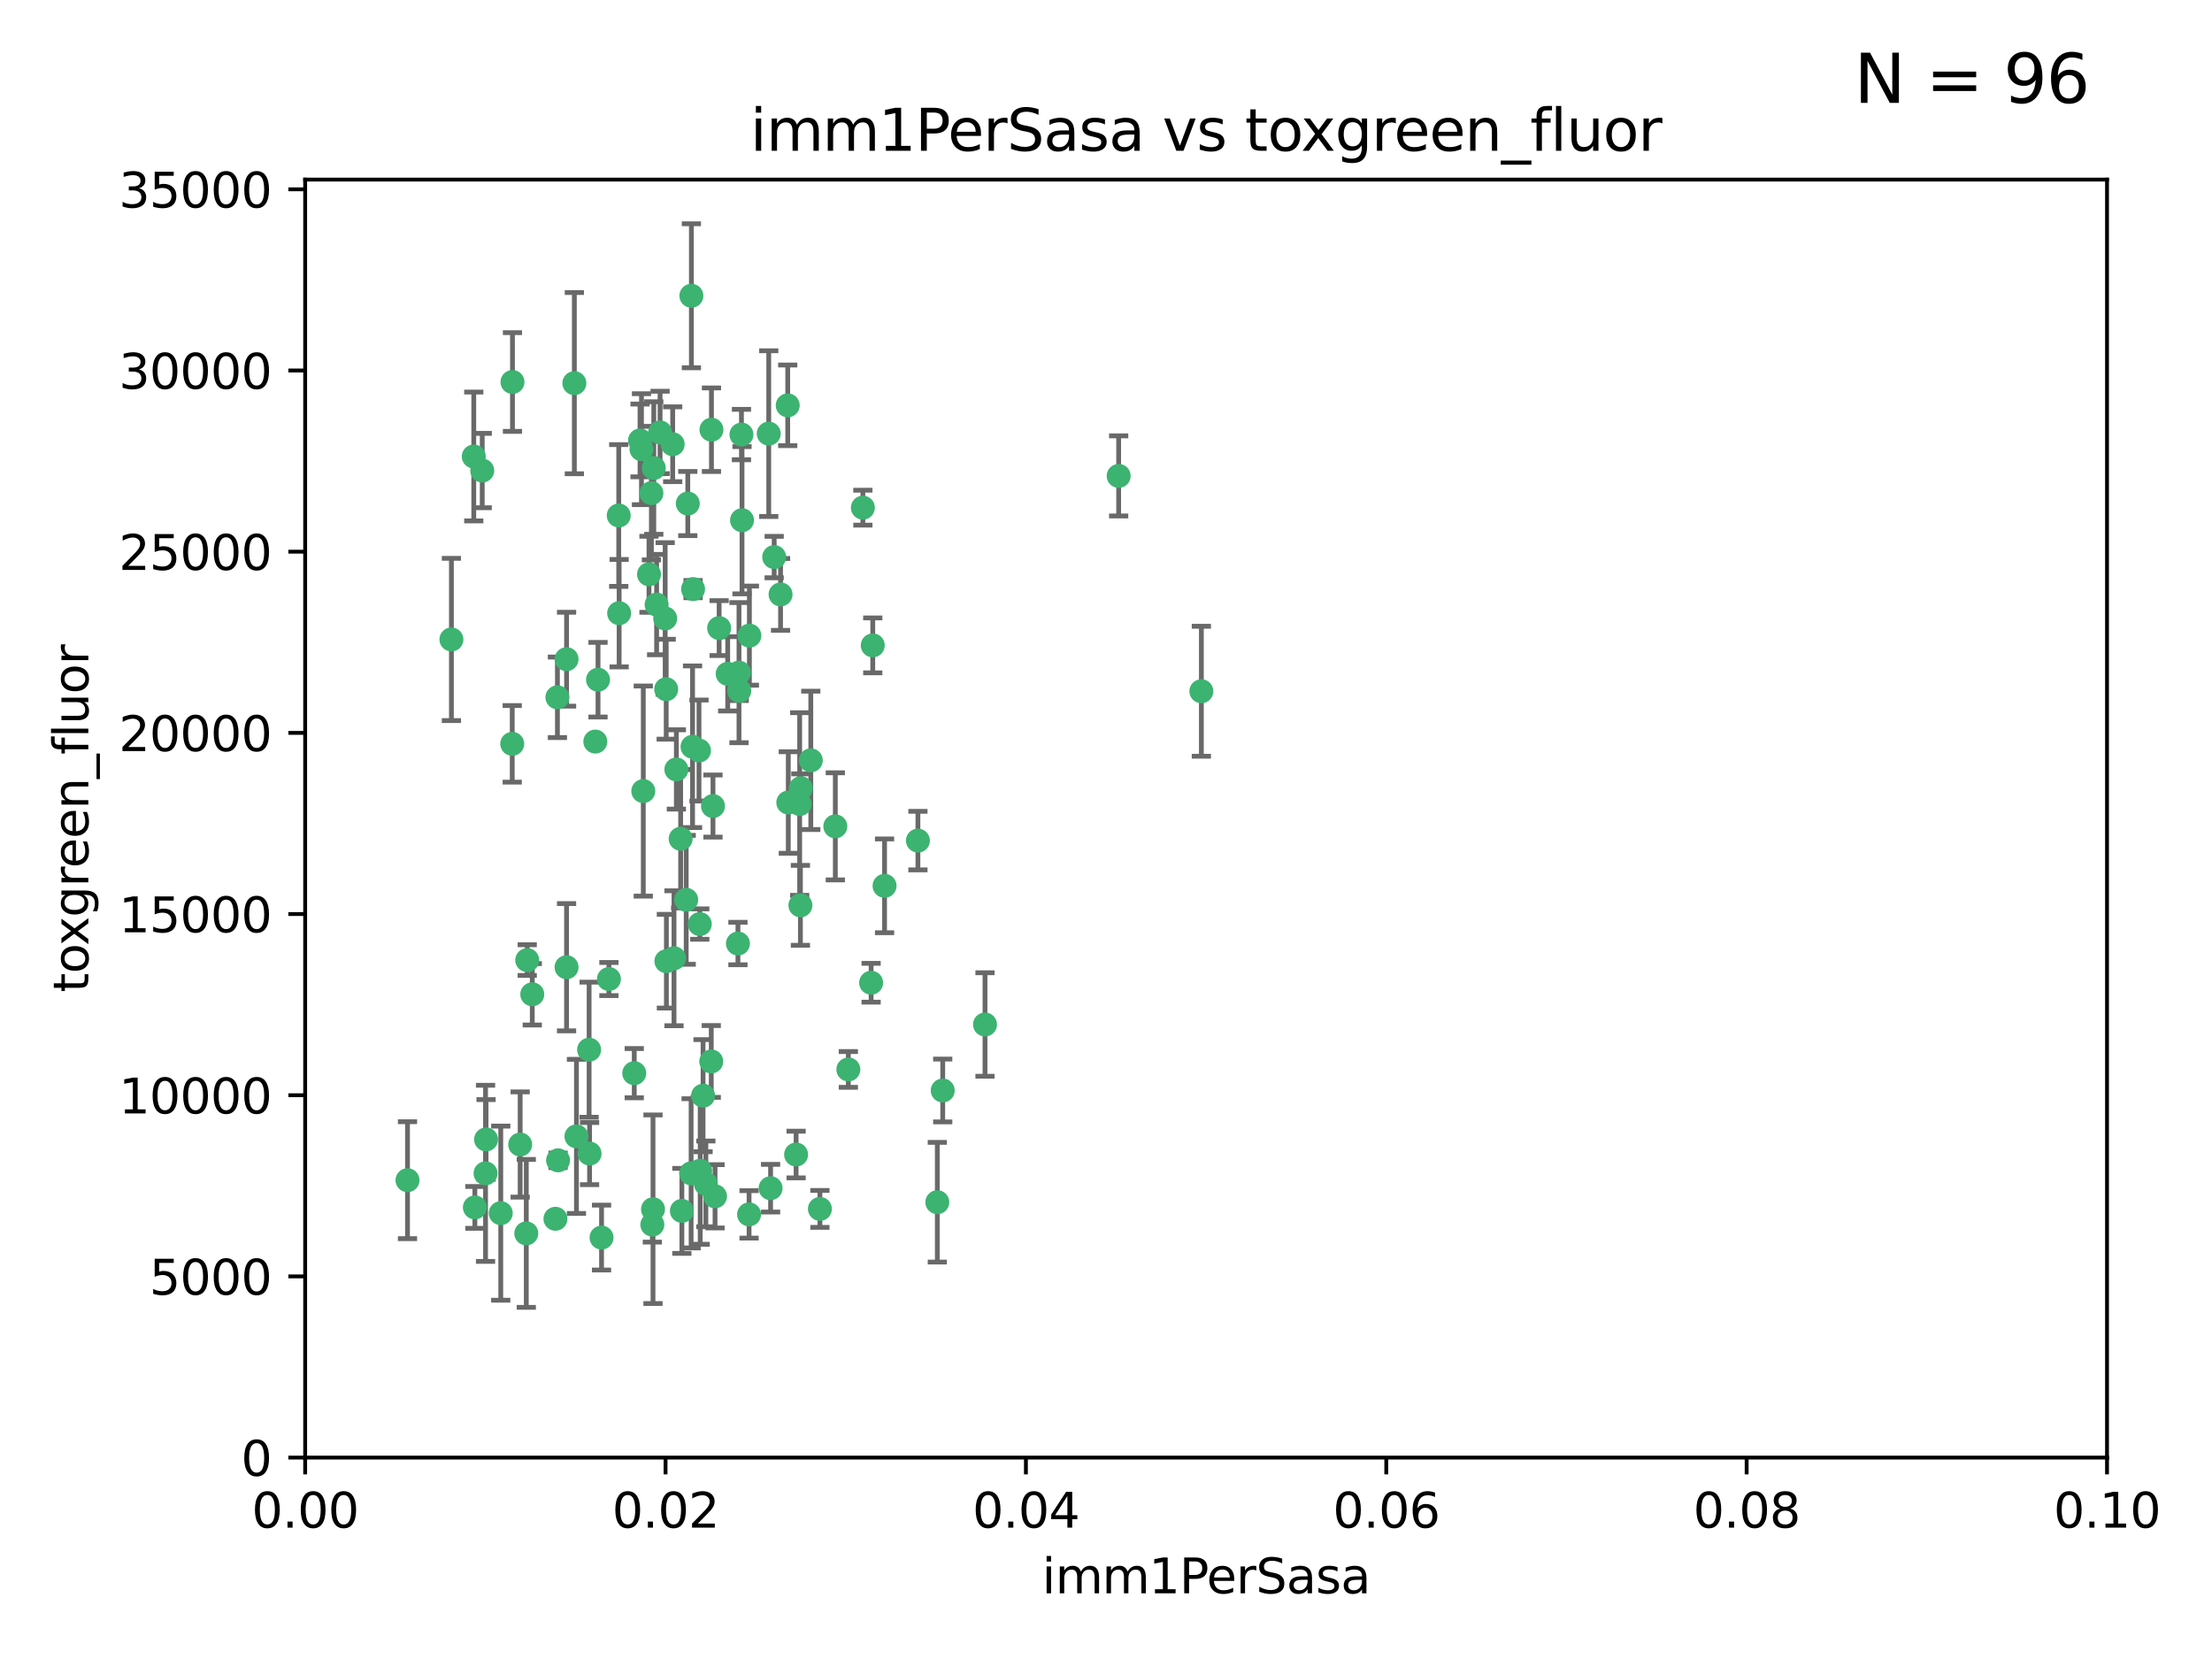 <?xml version="1.0" encoding="utf-8" standalone="no"?>
<!DOCTYPE svg PUBLIC "-//W3C//DTD SVG 1.1//EN"
  "http://www.w3.org/Graphics/SVG/1.1/DTD/svg11.dtd">
<svg xmlns:xlink="http://www.w3.org/1999/xlink" width="460.8pt" height="345.6pt" viewBox="0 0 460.8 345.6" xmlns="http://www.w3.org/2000/svg" version="1.1">
 <defs>
  <style type="text/css">*{stroke-linejoin: round; stroke-linecap: butt}</style>
 </defs>
 <g id="figure_1">
  <g id="patch_1">
   <path d="M 0 345.6 
L 460.8 345.6 
L 460.8 0 
L 0 0 
z
" style="fill: #ffffff"/>
  </g>
  <g id="axes_1">
   <g id="patch_2">
    <path d="M 63.571 303.64 
L 438.93 303.64 
L 438.93 37.411 
L 63.571 37.411 
z
" style="fill: #ffffff"/>
   </g>
   <g id="PathCollection_1">
    <defs>
     <path id="m37a991f705" d="M 0 1.118 
C 0.297 1.118 0.581 1 0.791 0.791 
C 1 0.581 1.118 0.297 1.118 0 
C 1.118 -0.297 1 -0.581 0.791 -0.791 
C 0.581 -1 0.297 -1.118 0 -1.118 
C -0.297 -1.118 -0.581 -1 -0.791 -0.791 
C -1 -0.581 -1.118 -0.297 -1.118 0 
C -1.118 0.297 -1 0.581 -0.791 0.791 
C -0.581 1 -0.297 1.118 0 1.118 
z
" style="stroke: #3cb371"/>
    </defs>
    <g clip-path="url(#p2090982139)">
     <use xlink:href="#m37a991f705" x="100.458" y="98.026" style="fill: #3cb371; stroke: #3cb371"/>
     <use xlink:href="#m37a991f705" x="98.695" y="95.094" style="fill: #3cb371; stroke: #3cb371"/>
     <use xlink:href="#m37a991f705" x="148.21" y="89.516" style="fill: #3cb371; stroke: #3cb371"/>
     <use xlink:href="#m37a991f705" x="106.757" y="79.578" style="fill: #3cb371; stroke: #3cb371"/>
     <use xlink:href="#m37a991f705" x="161.277" y="116.045" style="fill: #3cb371; stroke: #3cb371"/>
     <use xlink:href="#m37a991f705" x="135.699" y="102.727" style="fill: #3cb371; stroke: #3cb371"/>
     <use xlink:href="#m37a991f705" x="138.568" y="128.839" style="fill: #3cb371; stroke: #3cb371"/>
     <use xlink:href="#m37a991f705" x="118.027" y="137.321" style="fill: #3cb371; stroke: #3cb371"/>
     <use xlink:href="#m37a991f705" x="168.903" y="158.394" style="fill: #3cb371; stroke: #3cb371"/>
     <use xlink:href="#m37a991f705" x="133.331" y="91.754" style="fill: #3cb371; stroke: #3cb371"/>
     <use xlink:href="#m37a991f705" x="136.786" y="125.947" style="fill: #3cb371; stroke: #3cb371"/>
     <use xlink:href="#m37a991f705" x="124.016" y="154.483" style="fill: #3cb371; stroke: #3cb371"/>
     <use xlink:href="#m37a991f705" x="128.894" y="107.386" style="fill: #3cb371; stroke: #3cb371"/>
     <use xlink:href="#m37a991f705" x="135.196" y="119.635" style="fill: #3cb371; stroke: #3cb371"/>
     <use xlink:href="#m37a991f705" x="119.649" y="79.819" style="fill: #3cb371; stroke: #3cb371"/>
     <use xlink:href="#m37a991f705" x="144.38" y="122.72" style="fill: #3cb371; stroke: #3cb371"/>
     <use xlink:href="#m37a991f705" x="126.849" y="203.953" style="fill: #3cb371; stroke: #3cb371"/>
     <use xlink:href="#m37a991f705" x="181.811" y="134.443" style="fill: #3cb371; stroke: #3cb371"/>
     <use xlink:href="#m37a991f705" x="137.51" y="90.084" style="fill: #3cb371; stroke: #3cb371"/>
     <use xlink:href="#m37a991f705" x="106.707" y="154.954" style="fill: #3cb371; stroke: #3cb371"/>
     <use xlink:href="#m37a991f705" x="143.28" y="104.896" style="fill: #3cb371; stroke: #3cb371"/>
     <use xlink:href="#m37a991f705" x="145.613" y="156.348" style="fill: #3cb371; stroke: #3cb371"/>
     <use xlink:href="#m37a991f705" x="179.751" y="105.756" style="fill: #3cb371; stroke: #3cb371"/>
     <use xlink:href="#m37a991f705" x="136.196" y="97.498" style="fill: #3cb371; stroke: #3cb371"/>
     <use xlink:href="#m37a991f705" x="140.132" y="92.545" style="fill: #3cb371; stroke: #3cb371"/>
     <use xlink:href="#m37a991f705" x="153.995" y="143.916" style="fill: #3cb371; stroke: #3cb371"/>
     <use xlink:href="#m37a991f705" x="160.144" y="90.332" style="fill: #3cb371; stroke: #3cb371"/>
     <use xlink:href="#m37a991f705" x="109.831" y="200.005" style="fill: #3cb371; stroke: #3cb371"/>
     <use xlink:href="#m37a991f705" x="149.81" y="130.84" style="fill: #3cb371; stroke: #3cb371"/>
     <use xlink:href="#m37a991f705" x="135.895" y="255.109" style="fill: #3cb371; stroke: #3cb371"/>
     <use xlink:href="#m37a991f705" x="140.407" y="199.62" style="fill: #3cb371; stroke: #3cb371"/>
     <use xlink:href="#m37a991f705" x="154.575" y="108.373" style="fill: #3cb371; stroke: #3cb371"/>
     <use xlink:href="#m37a991f705" x="151.594" y="140.37" style="fill: #3cb371; stroke: #3cb371"/>
     <use xlink:href="#m37a991f705" x="164.216" y="167.179" style="fill: #3cb371; stroke: #3cb371"/>
     <use xlink:href="#m37a991f705" x="148.529" y="167.916" style="fill: #3cb371; stroke: #3cb371"/>
     <use xlink:href="#m37a991f705" x="133.632" y="93.572" style="fill: #3cb371; stroke: #3cb371"/>
     <use xlink:href="#m37a991f705" x="128.977" y="127.738" style="fill: #3cb371; stroke: #3cb371"/>
     <use xlink:href="#m37a991f705" x="116.121" y="145.262" style="fill: #3cb371; stroke: #3cb371"/>
     <use xlink:href="#m37a991f705" x="142.949" y="187.448" style="fill: #3cb371; stroke: #3cb371"/>
     <use xlink:href="#m37a991f705" x="153.946" y="140.122" style="fill: #3cb371; stroke: #3cb371"/>
     <use xlink:href="#m37a991f705" x="145.864" y="243.887" style="fill: #3cb371; stroke: #3cb371"/>
     <use xlink:href="#m37a991f705" x="144.029" y="61.614" style="fill: #3cb371; stroke: #3cb371"/>
     <use xlink:href="#m37a991f705" x="166.741" y="188.597" style="fill: #3cb371; stroke: #3cb371"/>
     <use xlink:href="#m37a991f705" x="164.097" y="84.44" style="fill: #3cb371; stroke: #3cb371"/>
     <use xlink:href="#m37a991f705" x="156.112" y="132.411" style="fill: #3cb371; stroke: #3cb371"/>
     <use xlink:href="#m37a991f705" x="115.709" y="253.893" style="fill: #3cb371; stroke: #3cb371"/>
     <use xlink:href="#m37a991f705" x="160.527" y="247.522" style="fill: #3cb371; stroke: #3cb371"/>
     <use xlink:href="#m37a991f705" x="233.037" y="99.14" style="fill: #3cb371; stroke: #3cb371"/>
     <use xlink:href="#m37a991f705" x="181.47" y="204.723" style="fill: #3cb371; stroke: #3cb371"/>
     <use xlink:href="#m37a991f705" x="166.831" y="164.19" style="fill: #3cb371; stroke: #3cb371"/>
     <use xlink:href="#m37a991f705" x="144.271" y="155.561" style="fill: #3cb371; stroke: #3cb371"/>
     <use xlink:href="#m37a991f705" x="250.266" y="143.999" style="fill: #3cb371; stroke: #3cb371"/>
     <use xlink:href="#m37a991f705" x="195.26" y="250.441" style="fill: #3cb371; stroke: #3cb371"/>
     <use xlink:href="#m37a991f705" x="174.014" y="172.143" style="fill: #3cb371; stroke: #3cb371"/>
     <use xlink:href="#m37a991f705" x="94.037" y="133.213" style="fill: #3cb371; stroke: #3cb371"/>
     <use xlink:href="#m37a991f705" x="154.458" y="90.523" style="fill: #3cb371; stroke: #3cb371"/>
     <use xlink:href="#m37a991f705" x="140.899" y="160.289" style="fill: #3cb371; stroke: #3cb371"/>
     <use xlink:href="#m37a991f705" x="153.727" y="196.552" style="fill: #3cb371; stroke: #3cb371"/>
     <use xlink:href="#m37a991f705" x="136.034" y="251.902" style="fill: #3cb371; stroke: #3cb371"/>
     <use xlink:href="#m37a991f705" x="148.169" y="221.118" style="fill: #3cb371; stroke: #3cb371"/>
     <use xlink:href="#m37a991f705" x="141.792" y="174.728" style="fill: #3cb371; stroke: #3cb371"/>
     <use xlink:href="#m37a991f705" x="101.256" y="237.366" style="fill: #3cb371; stroke: #3cb371"/>
     <use xlink:href="#m37a991f705" x="143.973" y="244.424" style="fill: #3cb371; stroke: #3cb371"/>
     <use xlink:href="#m37a991f705" x="124.578" y="141.593" style="fill: #3cb371; stroke: #3cb371"/>
     <use xlink:href="#m37a991f705" x="191.219" y="175.112" style="fill: #3cb371; stroke: #3cb371"/>
     <use xlink:href="#m37a991f705" x="110.882" y="207.131" style="fill: #3cb371; stroke: #3cb371"/>
     <use xlink:href="#m37a991f705" x="145.779" y="192.502" style="fill: #3cb371; stroke: #3cb371"/>
     <use xlink:href="#m37a991f705" x="98.924" y="251.524" style="fill: #3cb371; stroke: #3cb371"/>
     <use xlink:href="#m37a991f705" x="120.084" y="236.725" style="fill: #3cb371; stroke: #3cb371"/>
     <use xlink:href="#m37a991f705" x="109.635" y="256.937" style="fill: #3cb371; stroke: #3cb371"/>
     <use xlink:href="#m37a991f705" x="122.722" y="218.674" style="fill: #3cb371; stroke: #3cb371"/>
     <use xlink:href="#m37a991f705" x="134.01" y="164.794" style="fill: #3cb371; stroke: #3cb371"/>
     <use xlink:href="#m37a991f705" x="138.782" y="143.576" style="fill: #3cb371; stroke: #3cb371"/>
     <use xlink:href="#m37a991f705" x="125.313" y="257.808" style="fill: #3cb371; stroke: #3cb371"/>
     <use xlink:href="#m37a991f705" x="138.822" y="200.236" style="fill: #3cb371; stroke: #3cb371"/>
     <use xlink:href="#m37a991f705" x="84.891" y="245.856" style="fill: #3cb371; stroke: #3cb371"/>
     <use xlink:href="#m37a991f705" x="108.36" y="238.42" style="fill: #3cb371; stroke: #3cb371"/>
     <use xlink:href="#m37a991f705" x="142.046" y="252.246" style="fill: #3cb371; stroke: #3cb371"/>
     <use xlink:href="#m37a991f705" x="165.843" y="240.511" style="fill: #3cb371; stroke: #3cb371"/>
     <use xlink:href="#m37a991f705" x="170.802" y="251.838" style="fill: #3cb371; stroke: #3cb371"/>
     <use xlink:href="#m37a991f705" x="166.587" y="167.495" style="fill: #3cb371; stroke: #3cb371"/>
     <use xlink:href="#m37a991f705" x="104.316" y="252.723" style="fill: #3cb371; stroke: #3cb371"/>
     <use xlink:href="#m37a991f705" x="132.127" y="223.562" style="fill: #3cb371; stroke: #3cb371"/>
     <use xlink:href="#m37a991f705" x="101.148" y="244.428" style="fill: #3cb371; stroke: #3cb371"/>
     <use xlink:href="#m37a991f705" x="148.955" y="249.211" style="fill: #3cb371; stroke: #3cb371"/>
     <use xlink:href="#m37a991f705" x="196.386" y="227.169" style="fill: #3cb371; stroke: #3cb371"/>
     <use xlink:href="#m37a991f705" x="162.604" y="123.828" style="fill: #3cb371; stroke: #3cb371"/>
     <use xlink:href="#m37a991f705" x="122.819" y="240.314" style="fill: #3cb371; stroke: #3cb371"/>
     <use xlink:href="#m37a991f705" x="116.256" y="241.718" style="fill: #3cb371; stroke: #3cb371"/>
     <use xlink:href="#m37a991f705" x="156.045" y="252.978" style="fill: #3cb371; stroke: #3cb371"/>
     <use xlink:href="#m37a991f705" x="176.726" y="222.785" style="fill: #3cb371; stroke: #3cb371"/>
     <use xlink:href="#m37a991f705" x="118.024" y="201.488" style="fill: #3cb371; stroke: #3cb371"/>
     <use xlink:href="#m37a991f705" x="184.271" y="184.534" style="fill: #3cb371; stroke: #3cb371"/>
     <use xlink:href="#m37a991f705" x="147.046" y="246.624" style="fill: #3cb371; stroke: #3cb371"/>
     <use xlink:href="#m37a991f705" x="205.195" y="213.42" style="fill: #3cb371; stroke: #3cb371"/>
     <use xlink:href="#m37a991f705" x="146.461" y="228.248" style="fill: #3cb371; stroke: #3cb371"/>
    </g>
   </g>
   <g id="matplotlib.axis_1">
    <g id="xtick_1">
     <g id="line2d_1">
      <defs>
       <path id="m16fe123880" d="M 0 0 
L 0 3.5 
" style="stroke: #000000; stroke-width: 0.8"/>
      </defs>
      <g>
       <use xlink:href="#m16fe123880" x="63.571" y="303.64" style="stroke: #000000; stroke-width: 0.8"/>
      </g>
     </g>
     <g id="text_1">
      <!-- 0.00 -->
      <g transform="translate(52.438 318.238)scale(0.1 -0.1)">
       <defs>
        <path id="DejaVuSans-30" d="M 2034 4250 
Q 1547 4250 1301 3770 
Q 1056 3291 1056 2328 
Q 1056 1369 1301 889 
Q 1547 409 2034 409 
Q 2525 409 2770 889 
Q 3016 1369 3016 2328 
Q 3016 3291 2770 3770 
Q 2525 4250 2034 4250 
z
M 2034 4750 
Q 2819 4750 3233 4129 
Q 3647 3509 3647 2328 
Q 3647 1150 3233 529 
Q 2819 -91 2034 -91 
Q 1250 -91 836 529 
Q 422 1150 422 2328 
Q 422 3509 836 4129 
Q 1250 4750 2034 4750 
z
" transform="scale(0.016)"/>
        <path id="DejaVuSans-2e" d="M 684 794 
L 1344 794 
L 1344 0 
L 684 0 
L 684 794 
z
" transform="scale(0.016)"/>
       </defs>
       <use xlink:href="#DejaVuSans-30"/>
       <use xlink:href="#DejaVuSans-2e" x="63.623"/>
       <use xlink:href="#DejaVuSans-30" x="95.41"/>
       <use xlink:href="#DejaVuSans-30" x="159.033"/>
      </g>
     </g>
    </g>
    <g id="xtick_2">
     <g id="line2d_2">
      <g>
       <use xlink:href="#m16fe123880" x="138.643" y="303.64" style="stroke: #000000; stroke-width: 0.8"/>
      </g>
     </g>
     <g id="text_2">
      <!-- 0.02 -->
      <g transform="translate(127.51 318.238)scale(0.1 -0.1)">
       <defs>
        <path id="DejaVuSans-32" d="M 1228 531 
L 3431 531 
L 3431 0 
L 469 0 
L 469 531 
Q 828 903 1448 1529 
Q 2069 2156 2228 2338 
Q 2531 2678 2651 2914 
Q 2772 3150 2772 3378 
Q 2772 3750 2511 3984 
Q 2250 4219 1831 4219 
Q 1534 4219 1204 4116 
Q 875 4013 500 3803 
L 500 4441 
Q 881 4594 1212 4672 
Q 1544 4750 1819 4750 
Q 2544 4750 2975 4387 
Q 3406 4025 3406 3419 
Q 3406 3131 3298 2873 
Q 3191 2616 2906 2266 
Q 2828 2175 2409 1742 
Q 1991 1309 1228 531 
z
" transform="scale(0.016)"/>
       </defs>
       <use xlink:href="#DejaVuSans-30"/>
       <use xlink:href="#DejaVuSans-2e" x="63.623"/>
       <use xlink:href="#DejaVuSans-30" x="95.41"/>
       <use xlink:href="#DejaVuSans-32" x="159.033"/>
      </g>
     </g>
    </g>
    <g id="xtick_3">
     <g id="line2d_3">
      <g>
       <use xlink:href="#m16fe123880" x="213.715" y="303.64" style="stroke: #000000; stroke-width: 0.8"/>
      </g>
     </g>
     <g id="text_3">
      <!-- 0.04 -->
      <g transform="translate(202.582 318.238)scale(0.1 -0.1)">
       <defs>
        <path id="DejaVuSans-34" d="M 2419 4116 
L 825 1625 
L 2419 1625 
L 2419 4116 
z
M 2253 4666 
L 3047 4666 
L 3047 1625 
L 3713 1625 
L 3713 1100 
L 3047 1100 
L 3047 0 
L 2419 0 
L 2419 1100 
L 313 1100 
L 313 1709 
L 2253 4666 
z
" transform="scale(0.016)"/>
       </defs>
       <use xlink:href="#DejaVuSans-30"/>
       <use xlink:href="#DejaVuSans-2e" x="63.623"/>
       <use xlink:href="#DejaVuSans-30" x="95.41"/>
       <use xlink:href="#DejaVuSans-34" x="159.033"/>
      </g>
     </g>
    </g>
    <g id="xtick_4">
     <g id="line2d_4">
      <g>
       <use xlink:href="#m16fe123880" x="288.786" y="303.64" style="stroke: #000000; stroke-width: 0.8"/>
      </g>
     </g>
     <g id="text_4">
      <!-- 0.06 -->
      <g transform="translate(277.654 318.238)scale(0.1 -0.1)">
       <defs>
        <path id="DejaVuSans-36" d="M 2113 2584 
Q 1688 2584 1439 2293 
Q 1191 2003 1191 1497 
Q 1191 994 1439 701 
Q 1688 409 2113 409 
Q 2538 409 2786 701 
Q 3034 994 3034 1497 
Q 3034 2003 2786 2293 
Q 2538 2584 2113 2584 
z
M 3366 4563 
L 3366 3988 
Q 3128 4100 2886 4159 
Q 2644 4219 2406 4219 
Q 1781 4219 1451 3797 
Q 1122 3375 1075 2522 
Q 1259 2794 1537 2939 
Q 1816 3084 2150 3084 
Q 2853 3084 3261 2657 
Q 3669 2231 3669 1497 
Q 3669 778 3244 343 
Q 2819 -91 2113 -91 
Q 1303 -91 875 529 
Q 447 1150 447 2328 
Q 447 3434 972 4092 
Q 1497 4750 2381 4750 
Q 2619 4750 2861 4703 
Q 3103 4656 3366 4563 
z
" transform="scale(0.016)"/>
       </defs>
       <use xlink:href="#DejaVuSans-30"/>
       <use xlink:href="#DejaVuSans-2e" x="63.623"/>
       <use xlink:href="#DejaVuSans-30" x="95.41"/>
       <use xlink:href="#DejaVuSans-36" x="159.033"/>
      </g>
     </g>
    </g>
    <g id="xtick_5">
     <g id="line2d_5">
      <g>
       <use xlink:href="#m16fe123880" x="363.858" y="303.64" style="stroke: #000000; stroke-width: 0.8"/>
      </g>
     </g>
     <g id="text_5">
      <!-- 0.08 -->
      <g transform="translate(352.725 318.238)scale(0.1 -0.1)">
       <defs>
        <path id="DejaVuSans-38" d="M 2034 2216 
Q 1584 2216 1326 1975 
Q 1069 1734 1069 1313 
Q 1069 891 1326 650 
Q 1584 409 2034 409 
Q 2484 409 2743 651 
Q 3003 894 3003 1313 
Q 3003 1734 2745 1975 
Q 2488 2216 2034 2216 
z
M 1403 2484 
Q 997 2584 770 2862 
Q 544 3141 544 3541 
Q 544 4100 942 4425 
Q 1341 4750 2034 4750 
Q 2731 4750 3128 4425 
Q 3525 4100 3525 3541 
Q 3525 3141 3298 2862 
Q 3072 2584 2669 2484 
Q 3125 2378 3379 2068 
Q 3634 1759 3634 1313 
Q 3634 634 3220 271 
Q 2806 -91 2034 -91 
Q 1263 -91 848 271 
Q 434 634 434 1313 
Q 434 1759 690 2068 
Q 947 2378 1403 2484 
z
M 1172 3481 
Q 1172 3119 1398 2916 
Q 1625 2713 2034 2713 
Q 2441 2713 2670 2916 
Q 2900 3119 2900 3481 
Q 2900 3844 2670 4047 
Q 2441 4250 2034 4250 
Q 1625 4250 1398 4047 
Q 1172 3844 1172 3481 
z
" transform="scale(0.016)"/>
       </defs>
       <use xlink:href="#DejaVuSans-30"/>
       <use xlink:href="#DejaVuSans-2e" x="63.623"/>
       <use xlink:href="#DejaVuSans-30" x="95.41"/>
       <use xlink:href="#DejaVuSans-38" x="159.033"/>
      </g>
     </g>
    </g>
    <g id="xtick_6">
     <g id="line2d_6">
      <g>
       <use xlink:href="#m16fe123880" x="438.93" y="303.64" style="stroke: #000000; stroke-width: 0.8"/>
      </g>
     </g>
     <g id="text_6">
      <!-- 0.10 -->
      <g transform="translate(427.797 318.238)scale(0.1 -0.1)">
       <defs>
        <path id="DejaVuSans-31" d="M 794 531 
L 1825 531 
L 1825 4091 
L 703 3866 
L 703 4441 
L 1819 4666 
L 2450 4666 
L 2450 531 
L 3481 531 
L 3481 0 
L 794 0 
L 794 531 
z
" transform="scale(0.016)"/>
       </defs>
       <use xlink:href="#DejaVuSans-30"/>
       <use xlink:href="#DejaVuSans-2e" x="63.623"/>
       <use xlink:href="#DejaVuSans-31" x="95.41"/>
       <use xlink:href="#DejaVuSans-30" x="159.033"/>
      </g>
     </g>
    </g>
    <g id="text_7">
     <!-- imm1PerSasa -->
     <g transform="translate(217.067 331.917)scale(0.1 -0.1)">
      <defs>
       <path id="DejaVuSans-69" d="M 603 3500 
L 1178 3500 
L 1178 0 
L 603 0 
L 603 3500 
z
M 603 4863 
L 1178 4863 
L 1178 4134 
L 603 4134 
L 603 4863 
z
" transform="scale(0.016)"/>
       <path id="DejaVuSans-6d" d="M 3328 2828 
Q 3544 3216 3844 3400 
Q 4144 3584 4550 3584 
Q 5097 3584 5394 3201 
Q 5691 2819 5691 2113 
L 5691 0 
L 5113 0 
L 5113 2094 
Q 5113 2597 4934 2840 
Q 4756 3084 4391 3084 
Q 3944 3084 3684 2787 
Q 3425 2491 3425 1978 
L 3425 0 
L 2847 0 
L 2847 2094 
Q 2847 2600 2669 2842 
Q 2491 3084 2119 3084 
Q 1678 3084 1418 2786 
Q 1159 2488 1159 1978 
L 1159 0 
L 581 0 
L 581 3500 
L 1159 3500 
L 1159 2956 
Q 1356 3278 1631 3431 
Q 1906 3584 2284 3584 
Q 2666 3584 2933 3390 
Q 3200 3197 3328 2828 
z
" transform="scale(0.016)"/>
       <path id="DejaVuSans-50" d="M 1259 4147 
L 1259 2394 
L 2053 2394 
Q 2494 2394 2734 2622 
Q 2975 2850 2975 3272 
Q 2975 3691 2734 3919 
Q 2494 4147 2053 4147 
L 1259 4147 
z
M 628 4666 
L 2053 4666 
Q 2838 4666 3239 4311 
Q 3641 3956 3641 3272 
Q 3641 2581 3239 2228 
Q 2838 1875 2053 1875 
L 1259 1875 
L 1259 0 
L 628 0 
L 628 4666 
z
" transform="scale(0.016)"/>
       <path id="DejaVuSans-65" d="M 3597 1894 
L 3597 1613 
L 953 1613 
Q 991 1019 1311 708 
Q 1631 397 2203 397 
Q 2534 397 2845 478 
Q 3156 559 3463 722 
L 3463 178 
Q 3153 47 2828 -22 
Q 2503 -91 2169 -91 
Q 1331 -91 842 396 
Q 353 884 353 1716 
Q 353 2575 817 3079 
Q 1281 3584 2069 3584 
Q 2775 3584 3186 3129 
Q 3597 2675 3597 1894 
z
M 3022 2063 
Q 3016 2534 2758 2815 
Q 2500 3097 2075 3097 
Q 1594 3097 1305 2825 
Q 1016 2553 972 2059 
L 3022 2063 
z
" transform="scale(0.016)"/>
       <path id="DejaVuSans-72" d="M 2631 2963 
Q 2534 3019 2420 3045 
Q 2306 3072 2169 3072 
Q 1681 3072 1420 2755 
Q 1159 2438 1159 1844 
L 1159 0 
L 581 0 
L 581 3500 
L 1159 3500 
L 1159 2956 
Q 1341 3275 1631 3429 
Q 1922 3584 2338 3584 
Q 2397 3584 2469 3576 
Q 2541 3569 2628 3553 
L 2631 2963 
z
" transform="scale(0.016)"/>
       <path id="DejaVuSans-53" d="M 3425 4513 
L 3425 3897 
Q 3066 4069 2747 4153 
Q 2428 4238 2131 4238 
Q 1616 4238 1336 4038 
Q 1056 3838 1056 3469 
Q 1056 3159 1242 3001 
Q 1428 2844 1947 2747 
L 2328 2669 
Q 3034 2534 3370 2195 
Q 3706 1856 3706 1288 
Q 3706 609 3251 259 
Q 2797 -91 1919 -91 
Q 1588 -91 1214 -16 
Q 841 59 441 206 
L 441 856 
Q 825 641 1194 531 
Q 1563 422 1919 422 
Q 2459 422 2753 634 
Q 3047 847 3047 1241 
Q 3047 1584 2836 1778 
Q 2625 1972 2144 2069 
L 1759 2144 
Q 1053 2284 737 2584 
Q 422 2884 422 3419 
Q 422 4038 858 4394 
Q 1294 4750 2059 4750 
Q 2388 4750 2728 4690 
Q 3069 4631 3425 4513 
z
" transform="scale(0.016)"/>
       <path id="DejaVuSans-61" d="M 2194 1759 
Q 1497 1759 1228 1600 
Q 959 1441 959 1056 
Q 959 750 1161 570 
Q 1363 391 1709 391 
Q 2188 391 2477 730 
Q 2766 1069 2766 1631 
L 2766 1759 
L 2194 1759 
z
M 3341 1997 
L 3341 0 
L 2766 0 
L 2766 531 
Q 2569 213 2275 61 
Q 1981 -91 1556 -91 
Q 1019 -91 701 211 
Q 384 513 384 1019 
Q 384 1609 779 1909 
Q 1175 2209 1959 2209 
L 2766 2209 
L 2766 2266 
Q 2766 2663 2505 2880 
Q 2244 3097 1772 3097 
Q 1472 3097 1187 3025 
Q 903 2953 641 2809 
L 641 3341 
Q 956 3463 1253 3523 
Q 1550 3584 1831 3584 
Q 2591 3584 2966 3190 
Q 3341 2797 3341 1997 
z
" transform="scale(0.016)"/>
       <path id="DejaVuSans-73" d="M 2834 3397 
L 2834 2853 
Q 2591 2978 2328 3040 
Q 2066 3103 1784 3103 
Q 1356 3103 1142 2972 
Q 928 2841 928 2578 
Q 928 2378 1081 2264 
Q 1234 2150 1697 2047 
L 1894 2003 
Q 2506 1872 2764 1633 
Q 3022 1394 3022 966 
Q 3022 478 2636 193 
Q 2250 -91 1575 -91 
Q 1294 -91 989 -36 
Q 684 19 347 128 
L 347 722 
Q 666 556 975 473 
Q 1284 391 1588 391 
Q 1994 391 2212 530 
Q 2431 669 2431 922 
Q 2431 1156 2273 1281 
Q 2116 1406 1581 1522 
L 1381 1569 
Q 847 1681 609 1914 
Q 372 2147 372 2553 
Q 372 3047 722 3315 
Q 1072 3584 1716 3584 
Q 2034 3584 2315 3537 
Q 2597 3491 2834 3397 
z
" transform="scale(0.016)"/>
      </defs>
      <use xlink:href="#DejaVuSans-69"/>
      <use xlink:href="#DejaVuSans-6d" x="27.783"/>
      <use xlink:href="#DejaVuSans-6d" x="125.195"/>
      <use xlink:href="#DejaVuSans-31" x="222.607"/>
      <use xlink:href="#DejaVuSans-50" x="286.23"/>
      <use xlink:href="#DejaVuSans-65" x="342.908"/>
      <use xlink:href="#DejaVuSans-72" x="404.432"/>
      <use xlink:href="#DejaVuSans-53" x="445.545"/>
      <use xlink:href="#DejaVuSans-61" x="509.021"/>
      <use xlink:href="#DejaVuSans-73" x="570.301"/>
      <use xlink:href="#DejaVuSans-61" x="622.4"/>
     </g>
    </g>
   </g>
   <g id="matplotlib.axis_2">
    <g id="ytick_1">
     <g id="line2d_7">
      <defs>
       <path id="m75c209a461" d="M 0 0 
L -3.5 0 
" style="stroke: #000000; stroke-width: 0.8"/>
      </defs>
      <g>
       <use xlink:href="#m75c209a461" x="63.571" y="303.64" style="stroke: #000000; stroke-width: 0.8"/>
      </g>
     </g>
     <g id="text_8">
      <!-- 0 -->
      <g transform="translate(50.209 307.439)scale(0.1 -0.1)">
       <use xlink:href="#DejaVuSans-30"/>
      </g>
     </g>
    </g>
    <g id="ytick_2">
     <g id="line2d_8">
      <g>
       <use xlink:href="#m75c209a461" x="63.571" y="265.897" style="stroke: #000000; stroke-width: 0.8"/>
      </g>
     </g>
     <g id="text_9">
      <!-- 5000 -->
      <g transform="translate(31.121 269.696)scale(0.1 -0.1)">
       <defs>
        <path id="DejaVuSans-35" d="M 691 4666 
L 3169 4666 
L 3169 4134 
L 1269 4134 
L 1269 2991 
Q 1406 3038 1543 3061 
Q 1681 3084 1819 3084 
Q 2600 3084 3056 2656 
Q 3513 2228 3513 1497 
Q 3513 744 3044 326 
Q 2575 -91 1722 -91 
Q 1428 -91 1123 -41 
Q 819 9 494 109 
L 494 744 
Q 775 591 1075 516 
Q 1375 441 1709 441 
Q 2250 441 2565 725 
Q 2881 1009 2881 1497 
Q 2881 1984 2565 2268 
Q 2250 2553 1709 2553 
Q 1456 2553 1204 2497 
Q 953 2441 691 2322 
L 691 4666 
z
" transform="scale(0.016)"/>
       </defs>
       <use xlink:href="#DejaVuSans-35"/>
       <use xlink:href="#DejaVuSans-30" x="63.623"/>
       <use xlink:href="#DejaVuSans-30" x="127.246"/>
       <use xlink:href="#DejaVuSans-30" x="190.869"/>
      </g>
     </g>
    </g>
    <g id="ytick_3">
     <g id="line2d_9">
      <g>
       <use xlink:href="#m75c209a461" x="63.571" y="228.154" style="stroke: #000000; stroke-width: 0.8"/>
      </g>
     </g>
     <g id="text_10">
      <!-- 10000 -->
      <g transform="translate(24.759 231.953)scale(0.1 -0.1)">
       <use xlink:href="#DejaVuSans-31"/>
       <use xlink:href="#DejaVuSans-30" x="63.623"/>
       <use xlink:href="#DejaVuSans-30" x="127.246"/>
       <use xlink:href="#DejaVuSans-30" x="190.869"/>
       <use xlink:href="#DejaVuSans-30" x="254.492"/>
      </g>
     </g>
    </g>
    <g id="ytick_4">
     <g id="line2d_10">
      <g>
       <use xlink:href="#m75c209a461" x="63.571" y="190.411" style="stroke: #000000; stroke-width: 0.8"/>
      </g>
     </g>
     <g id="text_11">
      <!-- 15000 -->
      <g transform="translate(24.759 194.21)scale(0.1 -0.1)">
       <use xlink:href="#DejaVuSans-31"/>
       <use xlink:href="#DejaVuSans-35" x="63.623"/>
       <use xlink:href="#DejaVuSans-30" x="127.246"/>
       <use xlink:href="#DejaVuSans-30" x="190.869"/>
       <use xlink:href="#DejaVuSans-30" x="254.492"/>
      </g>
     </g>
    </g>
    <g id="ytick_5">
     <g id="line2d_11">
      <g>
       <use xlink:href="#m75c209a461" x="63.571" y="152.668" style="stroke: #000000; stroke-width: 0.8"/>
      </g>
     </g>
     <g id="text_12">
      <!-- 20000 -->
      <g transform="translate(24.759 156.467)scale(0.1 -0.1)">
       <use xlink:href="#DejaVuSans-32"/>
       <use xlink:href="#DejaVuSans-30" x="63.623"/>
       <use xlink:href="#DejaVuSans-30" x="127.246"/>
       <use xlink:href="#DejaVuSans-30" x="190.869"/>
       <use xlink:href="#DejaVuSans-30" x="254.492"/>
      </g>
     </g>
    </g>
    <g id="ytick_6">
     <g id="line2d_12">
      <g>
       <use xlink:href="#m75c209a461" x="63.571" y="114.925" style="stroke: #000000; stroke-width: 0.8"/>
      </g>
     </g>
     <g id="text_13">
      <!-- 25000 -->
      <g transform="translate(24.759 118.724)scale(0.1 -0.1)">
       <use xlink:href="#DejaVuSans-32"/>
       <use xlink:href="#DejaVuSans-35" x="63.623"/>
       <use xlink:href="#DejaVuSans-30" x="127.246"/>
       <use xlink:href="#DejaVuSans-30" x="190.869"/>
       <use xlink:href="#DejaVuSans-30" x="254.492"/>
      </g>
     </g>
    </g>
    <g id="ytick_7">
     <g id="line2d_13">
      <g>
       <use xlink:href="#m75c209a461" x="63.571" y="77.181" style="stroke: #000000; stroke-width: 0.8"/>
      </g>
     </g>
     <g id="text_14">
      <!-- 30000 -->
      <g transform="translate(24.759 80.981)scale(0.1 -0.1)">
       <defs>
        <path id="DejaVuSans-33" d="M 2597 2516 
Q 3050 2419 3304 2112 
Q 3559 1806 3559 1356 
Q 3559 666 3084 287 
Q 2609 -91 1734 -91 
Q 1441 -91 1130 -33 
Q 819 25 488 141 
L 488 750 
Q 750 597 1062 519 
Q 1375 441 1716 441 
Q 2309 441 2620 675 
Q 2931 909 2931 1356 
Q 2931 1769 2642 2001 
Q 2353 2234 1838 2234 
L 1294 2234 
L 1294 2753 
L 1863 2753 
Q 2328 2753 2575 2939 
Q 2822 3125 2822 3475 
Q 2822 3834 2567 4026 
Q 2313 4219 1838 4219 
Q 1578 4219 1281 4162 
Q 984 4106 628 3988 
L 628 4550 
Q 988 4650 1302 4700 
Q 1616 4750 1894 4750 
Q 2613 4750 3031 4423 
Q 3450 4097 3450 3541 
Q 3450 3153 3228 2886 
Q 3006 2619 2597 2516 
z
" transform="scale(0.016)"/>
       </defs>
       <use xlink:href="#DejaVuSans-33"/>
       <use xlink:href="#DejaVuSans-30" x="63.623"/>
       <use xlink:href="#DejaVuSans-30" x="127.246"/>
       <use xlink:href="#DejaVuSans-30" x="190.869"/>
       <use xlink:href="#DejaVuSans-30" x="254.492"/>
      </g>
     </g>
    </g>
    <g id="ytick_8">
     <g id="line2d_14">
      <g>
       <use xlink:href="#m75c209a461" x="63.571" y="39.438" style="stroke: #000000; stroke-width: 0.8"/>
      </g>
     </g>
     <g id="text_15">
      <!-- 35000 -->
      <g transform="translate(24.759 43.238)scale(0.1 -0.1)">
       <use xlink:href="#DejaVuSans-33"/>
       <use xlink:href="#DejaVuSans-35" x="63.623"/>
       <use xlink:href="#DejaVuSans-30" x="127.246"/>
       <use xlink:href="#DejaVuSans-30" x="190.869"/>
       <use xlink:href="#DejaVuSans-30" x="254.492"/>
      </g>
     </g>
    </g>
    <g id="text_16">
     <!-- toxgreen_fluor -->
     <g transform="translate(18.401 206.72)rotate(-90)scale(0.1 -0.1)">
      <defs>
       <path id="DejaVuSans-74" d="M 1172 4494 
L 1172 3500 
L 2356 3500 
L 2356 3053 
L 1172 3053 
L 1172 1153 
Q 1172 725 1289 603 
Q 1406 481 1766 481 
L 2356 481 
L 2356 0 
L 1766 0 
Q 1100 0 847 248 
Q 594 497 594 1153 
L 594 3053 
L 172 3053 
L 172 3500 
L 594 3500 
L 594 4494 
L 1172 4494 
z
" transform="scale(0.016)"/>
       <path id="DejaVuSans-6f" d="M 1959 3097 
Q 1497 3097 1228 2736 
Q 959 2375 959 1747 
Q 959 1119 1226 758 
Q 1494 397 1959 397 
Q 2419 397 2687 759 
Q 2956 1122 2956 1747 
Q 2956 2369 2687 2733 
Q 2419 3097 1959 3097 
z
M 1959 3584 
Q 2709 3584 3137 3096 
Q 3566 2609 3566 1747 
Q 3566 888 3137 398 
Q 2709 -91 1959 -91 
Q 1206 -91 779 398 
Q 353 888 353 1747 
Q 353 2609 779 3096 
Q 1206 3584 1959 3584 
z
" transform="scale(0.016)"/>
       <path id="DejaVuSans-78" d="M 3513 3500 
L 2247 1797 
L 3578 0 
L 2900 0 
L 1881 1375 
L 863 0 
L 184 0 
L 1544 1831 
L 300 3500 
L 978 3500 
L 1906 2253 
L 2834 3500 
L 3513 3500 
z
" transform="scale(0.016)"/>
       <path id="DejaVuSans-67" d="M 2906 1791 
Q 2906 2416 2648 2759 
Q 2391 3103 1925 3103 
Q 1463 3103 1205 2759 
Q 947 2416 947 1791 
Q 947 1169 1205 825 
Q 1463 481 1925 481 
Q 2391 481 2648 825 
Q 2906 1169 2906 1791 
z
M 3481 434 
Q 3481 -459 3084 -895 
Q 2688 -1331 1869 -1331 
Q 1566 -1331 1297 -1286 
Q 1028 -1241 775 -1147 
L 775 -588 
Q 1028 -725 1275 -790 
Q 1522 -856 1778 -856 
Q 2344 -856 2625 -561 
Q 2906 -266 2906 331 
L 2906 616 
Q 2728 306 2450 153 
Q 2172 0 1784 0 
Q 1141 0 747 490 
Q 353 981 353 1791 
Q 353 2603 747 3093 
Q 1141 3584 1784 3584 
Q 2172 3584 2450 3431 
Q 2728 3278 2906 2969 
L 2906 3500 
L 3481 3500 
L 3481 434 
z
" transform="scale(0.016)"/>
       <path id="DejaVuSans-6e" d="M 3513 2113 
L 3513 0 
L 2938 0 
L 2938 2094 
Q 2938 2591 2744 2837 
Q 2550 3084 2163 3084 
Q 1697 3084 1428 2787 
Q 1159 2491 1159 1978 
L 1159 0 
L 581 0 
L 581 3500 
L 1159 3500 
L 1159 2956 
Q 1366 3272 1645 3428 
Q 1925 3584 2291 3584 
Q 2894 3584 3203 3211 
Q 3513 2838 3513 2113 
z
" transform="scale(0.016)"/>
       <path id="DejaVuSans-5f" d="M 3263 -1063 
L 3263 -1509 
L -63 -1509 
L -63 -1063 
L 3263 -1063 
z
" transform="scale(0.016)"/>
       <path id="DejaVuSans-66" d="M 2375 4863 
L 2375 4384 
L 1825 4384 
Q 1516 4384 1395 4259 
Q 1275 4134 1275 3809 
L 1275 3500 
L 2222 3500 
L 2222 3053 
L 1275 3053 
L 1275 0 
L 697 0 
L 697 3053 
L 147 3053 
L 147 3500 
L 697 3500 
L 697 3744 
Q 697 4328 969 4595 
Q 1241 4863 1831 4863 
L 2375 4863 
z
" transform="scale(0.016)"/>
       <path id="DejaVuSans-6c" d="M 603 4863 
L 1178 4863 
L 1178 0 
L 603 0 
L 603 4863 
z
" transform="scale(0.016)"/>
       <path id="DejaVuSans-75" d="M 544 1381 
L 544 3500 
L 1119 3500 
L 1119 1403 
Q 1119 906 1312 657 
Q 1506 409 1894 409 
Q 2359 409 2629 706 
Q 2900 1003 2900 1516 
L 2900 3500 
L 3475 3500 
L 3475 0 
L 2900 0 
L 2900 538 
Q 2691 219 2414 64 
Q 2138 -91 1772 -91 
Q 1169 -91 856 284 
Q 544 659 544 1381 
z
M 1991 3584 
L 1991 3584 
z
" transform="scale(0.016)"/>
      </defs>
      <use xlink:href="#DejaVuSans-74"/>
      <use xlink:href="#DejaVuSans-6f" x="39.209"/>
      <use xlink:href="#DejaVuSans-78" x="97.266"/>
      <use xlink:href="#DejaVuSans-67" x="156.445"/>
      <use xlink:href="#DejaVuSans-72" x="219.922"/>
      <use xlink:href="#DejaVuSans-65" x="258.785"/>
      <use xlink:href="#DejaVuSans-65" x="320.309"/>
      <use xlink:href="#DejaVuSans-6e" x="381.832"/>
      <use xlink:href="#DejaVuSans-5f" x="445.211"/>
      <use xlink:href="#DejaVuSans-66" x="495.211"/>
      <use xlink:href="#DejaVuSans-6c" x="530.416"/>
      <use xlink:href="#DejaVuSans-75" x="558.199"/>
      <use xlink:href="#DejaVuSans-6f" x="621.578"/>
      <use xlink:href="#DejaVuSans-72" x="682.76"/>
     </g>
    </g>
   </g>
   <g id="LineCollection_1">
    <path d="M 100.458 105.772 
L 100.458 90.281 
" clip-path="url(#p2090982139)" style="fill: none; stroke: #696969"/>
    <path d="M 98.695 108.514 
L 98.695 81.675 
" clip-path="url(#p2090982139)" style="fill: none; stroke: #696969"/>
    <path d="M 148.21 98.217 
L 148.21 80.815 
" clip-path="url(#p2090982139)" style="fill: none; stroke: #696969"/>
    <path d="M 106.757 89.863 
L 106.757 69.294 
" clip-path="url(#p2090982139)" style="fill: none; stroke: #696969"/>
    <path d="M 161.277 120.361 
L 161.277 111.729 
" clip-path="url(#p2090982139)" style="fill: none; stroke: #696969"/>
    <path d="M 135.699 116.638 
L 135.699 88.815 
" clip-path="url(#p2090982139)" style="fill: none; stroke: #696969"/>
    <path d="M 138.568 144.637 
L 138.568 113.041 
" clip-path="url(#p2090982139)" style="fill: none; stroke: #696969"/>
    <path d="M 118.027 147.102 
L 118.027 127.541 
" clip-path="url(#p2090982139)" style="fill: none; stroke: #696969"/>
    <path d="M 168.903 172.807 
L 168.903 143.981 
" clip-path="url(#p2090982139)" style="fill: none; stroke: #696969"/>
    <path d="M 133.331 99.334 
L 133.331 84.174 
" clip-path="url(#p2090982139)" style="fill: none; stroke: #696969"/>
    <path d="M 136.786 136.397 
L 136.786 115.497 
" clip-path="url(#p2090982139)" style="fill: none; stroke: #696969"/>
    <path d="M 124.016 155.048 
L 124.016 153.918 
" clip-path="url(#p2090982139)" style="fill: none; stroke: #696969"/>
    <path d="M 128.894 122.155 
L 128.894 92.617 
" clip-path="url(#p2090982139)" style="fill: none; stroke: #696969"/>
    <path d="M 135.196 127.554 
L 135.196 111.717 
" clip-path="url(#p2090982139)" style="fill: none; stroke: #696969"/>
    <path d="M 119.649 98.693 
L 119.649 60.945 
" clip-path="url(#p2090982139)" style="fill: none; stroke: #696969"/>
    <path d="M 144.38 124.514 
L 144.38 120.926 
" clip-path="url(#p2090982139)" style="fill: none; stroke: #696969"/>
    <path d="M 126.849 207.405 
L 126.849 200.501 
" clip-path="url(#p2090982139)" style="fill: none; stroke: #696969"/>
    <path d="M 181.811 140.163 
L 181.811 128.724 
" clip-path="url(#p2090982139)" style="fill: none; stroke: #696969"/>
    <path d="M 137.51 98.668 
L 137.51 81.501 
" clip-path="url(#p2090982139)" style="fill: none; stroke: #696969"/>
    <path d="M 106.707 162.929 
L 106.707 146.979 
" clip-path="url(#p2090982139)" style="fill: none; stroke: #696969"/>
    <path d="M 143.28 111.578 
L 143.28 98.214 
" clip-path="url(#p2090982139)" style="fill: none; stroke: #696969"/>
    <path d="M 145.613 166.868 
L 145.613 145.829 
" clip-path="url(#p2090982139)" style="fill: none; stroke: #696969"/>
    <path d="M 179.751 109.392 
L 179.751 102.12 
" clip-path="url(#p2090982139)" style="fill: none; stroke: #696969"/>
    <path d="M 136.196 111.302 
L 136.196 83.693 
" clip-path="url(#p2090982139)" style="fill: none; stroke: #696969"/>
    <path d="M 140.132 100.341 
L 140.132 84.749 
" clip-path="url(#p2090982139)" style="fill: none; stroke: #696969"/>
    <path d="M 153.995 145.941 
L 153.995 141.891 
" clip-path="url(#p2090982139)" style="fill: none; stroke: #696969"/>
    <path d="M 160.144 107.592 
L 160.144 73.071 
" clip-path="url(#p2090982139)" style="fill: none; stroke: #696969"/>
    <path d="M 109.831 203.204 
L 109.831 196.806 
" clip-path="url(#p2090982139)" style="fill: none; stroke: #696969"/>
    <path d="M 149.81 136.561 
L 149.81 125.12 
" clip-path="url(#p2090982139)" style="fill: none; stroke: #696969"/>
    <path d="M 135.895 258.755 
L 135.895 251.464 
" clip-path="url(#p2090982139)" style="fill: none; stroke: #696969"/>
    <path d="M 140.407 213.675 
L 140.407 185.565 
" clip-path="url(#p2090982139)" style="fill: none; stroke: #696969"/>
    <path d="M 154.575 123.707 
L 154.575 93.039 
" clip-path="url(#p2090982139)" style="fill: none; stroke: #696969"/>
    <path d="M 151.594 148.106 
L 151.594 132.634 
" clip-path="url(#p2090982139)" style="fill: none; stroke: #696969"/>
    <path d="M 164.216 177.756 
L 164.216 156.602 
" clip-path="url(#p2090982139)" style="fill: none; stroke: #696969"/>
    <path d="M 148.529 174.389 
L 148.529 161.444 
" clip-path="url(#p2090982139)" style="fill: none; stroke: #696969"/>
    <path d="M 133.632 105.129 
L 133.632 82.016 
" clip-path="url(#p2090982139)" style="fill: none; stroke: #696969"/>
    <path d="M 128.977 138.926 
L 128.977 116.549 
" clip-path="url(#p2090982139)" style="fill: none; stroke: #696969"/>
    <path d="M 116.121 153.647 
L 116.121 136.877 
" clip-path="url(#p2090982139)" style="fill: none; stroke: #696969"/>
    <path d="M 142.949 200.874 
L 142.949 174.022 
" clip-path="url(#p2090982139)" style="fill: none; stroke: #696969"/>
    <path d="M 153.946 154.719 
L 153.946 125.526 
" clip-path="url(#p2090982139)" style="fill: none; stroke: #696969"/>
    <path d="M 145.864 259.205 
L 145.864 228.569 
" clip-path="url(#p2090982139)" style="fill: none; stroke: #696969"/>
    <path d="M 144.029 76.614 
L 144.029 46.614 
" clip-path="url(#p2090982139)" style="fill: none; stroke: #696969"/>
    <path d="M 166.741 196.924 
L 166.741 180.269 
" clip-path="url(#p2090982139)" style="fill: none; stroke: #696969"/>
    <path d="M 164.097 92.843 
L 164.097 76.037 
" clip-path="url(#p2090982139)" style="fill: none; stroke: #696969"/>
    <path d="M 156.112 142.738 
L 156.112 122.084 
" clip-path="url(#p2090982139)" style="fill: none; stroke: #696969"/>
    <path d="M 115.709 254.845 
L 115.709 252.94 
" clip-path="url(#p2090982139)" style="fill: none; stroke: #696969"/>
    <path d="M 160.527 252.489 
L 160.527 242.555 
" clip-path="url(#p2090982139)" style="fill: none; stroke: #696969"/>
    <path d="M 233.037 107.483 
L 233.037 90.798 
" clip-path="url(#p2090982139)" style="fill: none; stroke: #696969"/>
    <path d="M 181.47 208.763 
L 181.47 200.682 
" clip-path="url(#p2090982139)" style="fill: none; stroke: #696969"/>
    <path d="M 166.831 167.175 
L 166.831 161.206 
" clip-path="url(#p2090982139)" style="fill: none; stroke: #696969"/>
    <path d="M 144.271 172.398 
L 144.271 138.724 
" clip-path="url(#p2090982139)" style="fill: none; stroke: #696969"/>
    <path d="M 250.266 157.537 
L 250.266 130.461 
" clip-path="url(#p2090982139)" style="fill: none; stroke: #696969"/>
    <path d="M 195.26 262.909 
L 195.26 237.974 
" clip-path="url(#p2090982139)" style="fill: none; stroke: #696969"/>
    <path d="M 174.014 183.299 
L 174.014 160.986 
" clip-path="url(#p2090982139)" style="fill: none; stroke: #696969"/>
    <path d="M 94.037 150.11 
L 94.037 116.316 
" clip-path="url(#p2090982139)" style="fill: none; stroke: #696969"/>
    <path d="M 154.458 95.772 
L 154.458 85.274 
" clip-path="url(#p2090982139)" style="fill: none; stroke: #696969"/>
    <path d="M 140.899 168.551 
L 140.899 152.026 
" clip-path="url(#p2090982139)" style="fill: none; stroke: #696969"/>
    <path d="M 153.727 200.974 
L 153.727 192.13 
" clip-path="url(#p2090982139)" style="fill: none; stroke: #696969"/>
    <path d="M 136.034 271.544 
L 136.034 232.26 
" clip-path="url(#p2090982139)" style="fill: none; stroke: #696969"/>
    <path d="M 148.169 228.596 
L 148.169 213.64 
" clip-path="url(#p2090982139)" style="fill: none; stroke: #696969"/>
    <path d="M 141.792 189.135 
L 141.792 160.322 
" clip-path="url(#p2090982139)" style="fill: none; stroke: #696969"/>
    <path d="M 101.256 245.665 
L 101.256 229.068 
" clip-path="url(#p2090982139)" style="fill: none; stroke: #696969"/>
    <path d="M 143.973 259.965 
L 143.973 228.883 
" clip-path="url(#p2090982139)" style="fill: none; stroke: #696969"/>
    <path d="M 124.578 149.363 
L 124.578 133.823 
" clip-path="url(#p2090982139)" style="fill: none; stroke: #696969"/>
    <path d="M 191.219 181.212 
L 191.219 169.013 
" clip-path="url(#p2090982139)" style="fill: none; stroke: #696969"/>
    <path d="M 110.882 213.527 
L 110.882 200.736 
" clip-path="url(#p2090982139)" style="fill: none; stroke: #696969"/>
    <path d="M 145.779 195.669 
L 145.779 189.335 
" clip-path="url(#p2090982139)" style="fill: none; stroke: #696969"/>
    <path d="M 98.924 255.883 
L 98.924 247.164 
" clip-path="url(#p2090982139)" style="fill: none; stroke: #696969"/>
    <path d="M 120.084 252.781 
L 120.084 220.67 
" clip-path="url(#p2090982139)" style="fill: none; stroke: #696969"/>
    <path d="M 109.635 272.347 
L 109.635 241.526 
" clip-path="url(#p2090982139)" style="fill: none; stroke: #696969"/>
    <path d="M 122.722 232.742 
L 122.722 204.605 
" clip-path="url(#p2090982139)" style="fill: none; stroke: #696969"/>
    <path d="M 134.01 186.68 
L 134.01 142.908 
" clip-path="url(#p2090982139)" style="fill: none; stroke: #696969"/>
    <path d="M 138.782 153.98 
L 138.782 133.171 
" clip-path="url(#p2090982139)" style="fill: none; stroke: #696969"/>
    <path d="M 125.313 264.569 
L 125.313 251.047 
" clip-path="url(#p2090982139)" style="fill: none; stroke: #696969"/>
    <path d="M 138.822 209.997 
L 138.822 190.475 
" clip-path="url(#p2090982139)" style="fill: none; stroke: #696969"/>
    <path d="M 84.891 258.035 
L 84.891 233.677 
" clip-path="url(#p2090982139)" style="fill: none; stroke: #696969"/>
    <path d="M 108.36 249.385 
L 108.36 227.454 
" clip-path="url(#p2090982139)" style="fill: none; stroke: #696969"/>
    <path d="M 142.046 261.1 
L 142.046 243.393 
" clip-path="url(#p2090982139)" style="fill: none; stroke: #696969"/>
    <path d="M 165.843 245.375 
L 165.843 235.646 
" clip-path="url(#p2090982139)" style="fill: none; stroke: #696969"/>
    <path d="M 170.802 255.685 
L 170.802 247.992 
" clip-path="url(#p2090982139)" style="fill: none; stroke: #696969"/>
    <path d="M 166.587 186.519 
L 166.587 148.47 
" clip-path="url(#p2090982139)" style="fill: none; stroke: #696969"/>
    <path d="M 104.316 270.856 
L 104.316 234.59 
" clip-path="url(#p2090982139)" style="fill: none; stroke: #696969"/>
    <path d="M 132.127 228.692 
L 132.127 218.432 
" clip-path="url(#p2090982139)" style="fill: none; stroke: #696969"/>
    <path d="M 101.148 262.775 
L 101.148 226.08 
" clip-path="url(#p2090982139)" style="fill: none; stroke: #696969"/>
    <path d="M 148.955 255.803 
L 148.955 242.62 
" clip-path="url(#p2090982139)" style="fill: none; stroke: #696969"/>
    <path d="M 196.386 233.713 
L 196.386 220.626 
" clip-path="url(#p2090982139)" style="fill: none; stroke: #696969"/>
    <path d="M 162.604 131.314 
L 162.604 116.343 
" clip-path="url(#p2090982139)" style="fill: none; stroke: #696969"/>
    <path d="M 122.819 246.787 
L 122.819 233.841 
" clip-path="url(#p2090982139)" style="fill: none; stroke: #696969"/>
    <path d="M 116.256 243.231 
L 116.256 240.205 
" clip-path="url(#p2090982139)" style="fill: none; stroke: #696969"/>
    <path d="M 156.045 257.921 
L 156.045 248.036 
" clip-path="url(#p2090982139)" style="fill: none; stroke: #696969"/>
    <path d="M 176.726 226.514 
L 176.726 219.057 
" clip-path="url(#p2090982139)" style="fill: none; stroke: #696969"/>
    <path d="M 118.024 214.744 
L 118.024 188.233 
" clip-path="url(#p2090982139)" style="fill: none; stroke: #696969"/>
    <path d="M 184.271 194.3 
L 184.271 174.769 
" clip-path="url(#p2090982139)" style="fill: none; stroke: #696969"/>
    <path d="M 147.046 255.558 
L 147.046 237.689 
" clip-path="url(#p2090982139)" style="fill: none; stroke: #696969"/>
    <path d="M 205.195 224.199 
L 205.195 202.641 
" clip-path="url(#p2090982139)" style="fill: none; stroke: #696969"/>
    <path d="M 146.461 239.929 
L 146.461 216.567 
" clip-path="url(#p2090982139)" style="fill: none; stroke: #696969"/>
   </g>
   <g id="line2d_15">
    <defs>
     <path id="md0dc600d74" d="M 2 0 
L -2 -0 
" style="stroke: #696969"/>
    </defs>
    <g clip-path="url(#p2090982139)">
     <use xlink:href="#md0dc600d74" x="100.458" y="105.772" style="fill: #696969; stroke: #696969"/>
     <use xlink:href="#md0dc600d74" x="98.695" y="108.514" style="fill: #696969; stroke: #696969"/>
     <use xlink:href="#md0dc600d74" x="148.21" y="98.217" style="fill: #696969; stroke: #696969"/>
     <use xlink:href="#md0dc600d74" x="106.757" y="89.863" style="fill: #696969; stroke: #696969"/>
     <use xlink:href="#md0dc600d74" x="161.277" y="120.361" style="fill: #696969; stroke: #696969"/>
     <use xlink:href="#md0dc600d74" x="135.699" y="116.638" style="fill: #696969; stroke: #696969"/>
     <use xlink:href="#md0dc600d74" x="138.568" y="144.637" style="fill: #696969; stroke: #696969"/>
     <use xlink:href="#md0dc600d74" x="118.027" y="147.102" style="fill: #696969; stroke: #696969"/>
     <use xlink:href="#md0dc600d74" x="168.903" y="172.807" style="fill: #696969; stroke: #696969"/>
     <use xlink:href="#md0dc600d74" x="133.331" y="99.334" style="fill: #696969; stroke: #696969"/>
     <use xlink:href="#md0dc600d74" x="136.786" y="136.397" style="fill: #696969; stroke: #696969"/>
     <use xlink:href="#md0dc600d74" x="124.016" y="155.048" style="fill: #696969; stroke: #696969"/>
     <use xlink:href="#md0dc600d74" x="128.894" y="122.155" style="fill: #696969; stroke: #696969"/>
     <use xlink:href="#md0dc600d74" x="135.196" y="127.554" style="fill: #696969; stroke: #696969"/>
     <use xlink:href="#md0dc600d74" x="119.649" y="98.693" style="fill: #696969; stroke: #696969"/>
     <use xlink:href="#md0dc600d74" x="144.38" y="124.514" style="fill: #696969; stroke: #696969"/>
     <use xlink:href="#md0dc600d74" x="126.849" y="207.405" style="fill: #696969; stroke: #696969"/>
     <use xlink:href="#md0dc600d74" x="181.811" y="140.163" style="fill: #696969; stroke: #696969"/>
     <use xlink:href="#md0dc600d74" x="137.51" y="98.668" style="fill: #696969; stroke: #696969"/>
     <use xlink:href="#md0dc600d74" x="106.707" y="162.929" style="fill: #696969; stroke: #696969"/>
     <use xlink:href="#md0dc600d74" x="143.28" y="111.578" style="fill: #696969; stroke: #696969"/>
     <use xlink:href="#md0dc600d74" x="145.613" y="166.868" style="fill: #696969; stroke: #696969"/>
     <use xlink:href="#md0dc600d74" x="179.751" y="109.392" style="fill: #696969; stroke: #696969"/>
     <use xlink:href="#md0dc600d74" x="136.196" y="111.302" style="fill: #696969; stroke: #696969"/>
     <use xlink:href="#md0dc600d74" x="140.132" y="100.341" style="fill: #696969; stroke: #696969"/>
     <use xlink:href="#md0dc600d74" x="153.995" y="145.941" style="fill: #696969; stroke: #696969"/>
     <use xlink:href="#md0dc600d74" x="160.144" y="107.592" style="fill: #696969; stroke: #696969"/>
     <use xlink:href="#md0dc600d74" x="109.831" y="203.204" style="fill: #696969; stroke: #696969"/>
     <use xlink:href="#md0dc600d74" x="149.81" y="136.561" style="fill: #696969; stroke: #696969"/>
     <use xlink:href="#md0dc600d74" x="135.895" y="258.755" style="fill: #696969; stroke: #696969"/>
     <use xlink:href="#md0dc600d74" x="140.407" y="213.675" style="fill: #696969; stroke: #696969"/>
     <use xlink:href="#md0dc600d74" x="154.575" y="123.707" style="fill: #696969; stroke: #696969"/>
     <use xlink:href="#md0dc600d74" x="151.594" y="148.106" style="fill: #696969; stroke: #696969"/>
     <use xlink:href="#md0dc600d74" x="164.216" y="177.756" style="fill: #696969; stroke: #696969"/>
     <use xlink:href="#md0dc600d74" x="148.529" y="174.389" style="fill: #696969; stroke: #696969"/>
     <use xlink:href="#md0dc600d74" x="133.632" y="105.129" style="fill: #696969; stroke: #696969"/>
     <use xlink:href="#md0dc600d74" x="128.977" y="138.926" style="fill: #696969; stroke: #696969"/>
     <use xlink:href="#md0dc600d74" x="116.121" y="153.647" style="fill: #696969; stroke: #696969"/>
     <use xlink:href="#md0dc600d74" x="142.949" y="200.874" style="fill: #696969; stroke: #696969"/>
     <use xlink:href="#md0dc600d74" x="153.946" y="154.719" style="fill: #696969; stroke: #696969"/>
     <use xlink:href="#md0dc600d74" x="145.864" y="259.205" style="fill: #696969; stroke: #696969"/>
     <use xlink:href="#md0dc600d74" x="144.029" y="76.614" style="fill: #696969; stroke: #696969"/>
     <use xlink:href="#md0dc600d74" x="166.741" y="196.924" style="fill: #696969; stroke: #696969"/>
     <use xlink:href="#md0dc600d74" x="164.097" y="92.843" style="fill: #696969; stroke: #696969"/>
     <use xlink:href="#md0dc600d74" x="156.112" y="142.738" style="fill: #696969; stroke: #696969"/>
     <use xlink:href="#md0dc600d74" x="115.709" y="254.845" style="fill: #696969; stroke: #696969"/>
     <use xlink:href="#md0dc600d74" x="160.527" y="252.489" style="fill: #696969; stroke: #696969"/>
     <use xlink:href="#md0dc600d74" x="233.037" y="107.483" style="fill: #696969; stroke: #696969"/>
     <use xlink:href="#md0dc600d74" x="181.47" y="208.763" style="fill: #696969; stroke: #696969"/>
     <use xlink:href="#md0dc600d74" x="166.831" y="167.175" style="fill: #696969; stroke: #696969"/>
     <use xlink:href="#md0dc600d74" x="144.271" y="172.398" style="fill: #696969; stroke: #696969"/>
     <use xlink:href="#md0dc600d74" x="250.266" y="157.537" style="fill: #696969; stroke: #696969"/>
     <use xlink:href="#md0dc600d74" x="195.26" y="262.909" style="fill: #696969; stroke: #696969"/>
     <use xlink:href="#md0dc600d74" x="174.014" y="183.299" style="fill: #696969; stroke: #696969"/>
     <use xlink:href="#md0dc600d74" x="94.037" y="150.11" style="fill: #696969; stroke: #696969"/>
     <use xlink:href="#md0dc600d74" x="154.458" y="95.772" style="fill: #696969; stroke: #696969"/>
     <use xlink:href="#md0dc600d74" x="140.899" y="168.551" style="fill: #696969; stroke: #696969"/>
     <use xlink:href="#md0dc600d74" x="153.727" y="200.974" style="fill: #696969; stroke: #696969"/>
     <use xlink:href="#md0dc600d74" x="136.034" y="271.544" style="fill: #696969; stroke: #696969"/>
     <use xlink:href="#md0dc600d74" x="148.169" y="228.596" style="fill: #696969; stroke: #696969"/>
     <use xlink:href="#md0dc600d74" x="141.792" y="189.135" style="fill: #696969; stroke: #696969"/>
     <use xlink:href="#md0dc600d74" x="101.256" y="245.665" style="fill: #696969; stroke: #696969"/>
     <use xlink:href="#md0dc600d74" x="143.973" y="259.965" style="fill: #696969; stroke: #696969"/>
     <use xlink:href="#md0dc600d74" x="124.578" y="149.363" style="fill: #696969; stroke: #696969"/>
     <use xlink:href="#md0dc600d74" x="191.219" y="181.212" style="fill: #696969; stroke: #696969"/>
     <use xlink:href="#md0dc600d74" x="110.882" y="213.527" style="fill: #696969; stroke: #696969"/>
     <use xlink:href="#md0dc600d74" x="145.779" y="195.669" style="fill: #696969; stroke: #696969"/>
     <use xlink:href="#md0dc600d74" x="98.924" y="255.883" style="fill: #696969; stroke: #696969"/>
     <use xlink:href="#md0dc600d74" x="120.084" y="252.781" style="fill: #696969; stroke: #696969"/>
     <use xlink:href="#md0dc600d74" x="109.635" y="272.347" style="fill: #696969; stroke: #696969"/>
     <use xlink:href="#md0dc600d74" x="122.722" y="232.742" style="fill: #696969; stroke: #696969"/>
     <use xlink:href="#md0dc600d74" x="134.01" y="186.68" style="fill: #696969; stroke: #696969"/>
     <use xlink:href="#md0dc600d74" x="138.782" y="153.98" style="fill: #696969; stroke: #696969"/>
     <use xlink:href="#md0dc600d74" x="125.313" y="264.569" style="fill: #696969; stroke: #696969"/>
     <use xlink:href="#md0dc600d74" x="138.822" y="209.997" style="fill: #696969; stroke: #696969"/>
     <use xlink:href="#md0dc600d74" x="84.891" y="258.035" style="fill: #696969; stroke: #696969"/>
     <use xlink:href="#md0dc600d74" x="108.36" y="249.385" style="fill: #696969; stroke: #696969"/>
     <use xlink:href="#md0dc600d74" x="142.046" y="261.1" style="fill: #696969; stroke: #696969"/>
     <use xlink:href="#md0dc600d74" x="165.843" y="245.375" style="fill: #696969; stroke: #696969"/>
     <use xlink:href="#md0dc600d74" x="170.802" y="255.685" style="fill: #696969; stroke: #696969"/>
     <use xlink:href="#md0dc600d74" x="166.587" y="186.519" style="fill: #696969; stroke: #696969"/>
     <use xlink:href="#md0dc600d74" x="104.316" y="270.856" style="fill: #696969; stroke: #696969"/>
     <use xlink:href="#md0dc600d74" x="132.127" y="228.692" style="fill: #696969; stroke: #696969"/>
     <use xlink:href="#md0dc600d74" x="101.148" y="262.775" style="fill: #696969; stroke: #696969"/>
     <use xlink:href="#md0dc600d74" x="148.955" y="255.803" style="fill: #696969; stroke: #696969"/>
     <use xlink:href="#md0dc600d74" x="196.386" y="233.713" style="fill: #696969; stroke: #696969"/>
     <use xlink:href="#md0dc600d74" x="162.604" y="131.314" style="fill: #696969; stroke: #696969"/>
     <use xlink:href="#md0dc600d74" x="122.819" y="246.787" style="fill: #696969; stroke: #696969"/>
     <use xlink:href="#md0dc600d74" x="116.256" y="243.231" style="fill: #696969; stroke: #696969"/>
     <use xlink:href="#md0dc600d74" x="156.045" y="257.921" style="fill: #696969; stroke: #696969"/>
     <use xlink:href="#md0dc600d74" x="176.726" y="226.514" style="fill: #696969; stroke: #696969"/>
     <use xlink:href="#md0dc600d74" x="118.024" y="214.744" style="fill: #696969; stroke: #696969"/>
     <use xlink:href="#md0dc600d74" x="184.271" y="194.3" style="fill: #696969; stroke: #696969"/>
     <use xlink:href="#md0dc600d74" x="147.046" y="255.558" style="fill: #696969; stroke: #696969"/>
     <use xlink:href="#md0dc600d74" x="205.195" y="224.199" style="fill: #696969; stroke: #696969"/>
     <use xlink:href="#md0dc600d74" x="146.461" y="239.929" style="fill: #696969; stroke: #696969"/>
    </g>
   </g>
   <g id="line2d_16">
    <g clip-path="url(#p2090982139)">
     <use xlink:href="#md0dc600d74" x="100.458" y="90.281" style="fill: #696969; stroke: #696969"/>
     <use xlink:href="#md0dc600d74" x="98.695" y="81.675" style="fill: #696969; stroke: #696969"/>
     <use xlink:href="#md0dc600d74" x="148.21" y="80.815" style="fill: #696969; stroke: #696969"/>
     <use xlink:href="#md0dc600d74" x="106.757" y="69.294" style="fill: #696969; stroke: #696969"/>
     <use xlink:href="#md0dc600d74" x="161.277" y="111.729" style="fill: #696969; stroke: #696969"/>
     <use xlink:href="#md0dc600d74" x="135.699" y="88.815" style="fill: #696969; stroke: #696969"/>
     <use xlink:href="#md0dc600d74" x="138.568" y="113.041" style="fill: #696969; stroke: #696969"/>
     <use xlink:href="#md0dc600d74" x="118.027" y="127.541" style="fill: #696969; stroke: #696969"/>
     <use xlink:href="#md0dc600d74" x="168.903" y="143.981" style="fill: #696969; stroke: #696969"/>
     <use xlink:href="#md0dc600d74" x="133.331" y="84.174" style="fill: #696969; stroke: #696969"/>
     <use xlink:href="#md0dc600d74" x="136.786" y="115.497" style="fill: #696969; stroke: #696969"/>
     <use xlink:href="#md0dc600d74" x="124.016" y="153.918" style="fill: #696969; stroke: #696969"/>
     <use xlink:href="#md0dc600d74" x="128.894" y="92.617" style="fill: #696969; stroke: #696969"/>
     <use xlink:href="#md0dc600d74" x="135.196" y="111.717" style="fill: #696969; stroke: #696969"/>
     <use xlink:href="#md0dc600d74" x="119.649" y="60.945" style="fill: #696969; stroke: #696969"/>
     <use xlink:href="#md0dc600d74" x="144.38" y="120.926" style="fill: #696969; stroke: #696969"/>
     <use xlink:href="#md0dc600d74" x="126.849" y="200.501" style="fill: #696969; stroke: #696969"/>
     <use xlink:href="#md0dc600d74" x="181.811" y="128.724" style="fill: #696969; stroke: #696969"/>
     <use xlink:href="#md0dc600d74" x="137.51" y="81.501" style="fill: #696969; stroke: #696969"/>
     <use xlink:href="#md0dc600d74" x="106.707" y="146.979" style="fill: #696969; stroke: #696969"/>
     <use xlink:href="#md0dc600d74" x="143.28" y="98.214" style="fill: #696969; stroke: #696969"/>
     <use xlink:href="#md0dc600d74" x="145.613" y="145.829" style="fill: #696969; stroke: #696969"/>
     <use xlink:href="#md0dc600d74" x="179.751" y="102.12" style="fill: #696969; stroke: #696969"/>
     <use xlink:href="#md0dc600d74" x="136.196" y="83.693" style="fill: #696969; stroke: #696969"/>
     <use xlink:href="#md0dc600d74" x="140.132" y="84.749" style="fill: #696969; stroke: #696969"/>
     <use xlink:href="#md0dc600d74" x="153.995" y="141.891" style="fill: #696969; stroke: #696969"/>
     <use xlink:href="#md0dc600d74" x="160.144" y="73.071" style="fill: #696969; stroke: #696969"/>
     <use xlink:href="#md0dc600d74" x="109.831" y="196.806" style="fill: #696969; stroke: #696969"/>
     <use xlink:href="#md0dc600d74" x="149.81" y="125.12" style="fill: #696969; stroke: #696969"/>
     <use xlink:href="#md0dc600d74" x="135.895" y="251.464" style="fill: #696969; stroke: #696969"/>
     <use xlink:href="#md0dc600d74" x="140.407" y="185.565" style="fill: #696969; stroke: #696969"/>
     <use xlink:href="#md0dc600d74" x="154.575" y="93.039" style="fill: #696969; stroke: #696969"/>
     <use xlink:href="#md0dc600d74" x="151.594" y="132.634" style="fill: #696969; stroke: #696969"/>
     <use xlink:href="#md0dc600d74" x="164.216" y="156.602" style="fill: #696969; stroke: #696969"/>
     <use xlink:href="#md0dc600d74" x="148.529" y="161.444" style="fill: #696969; stroke: #696969"/>
     <use xlink:href="#md0dc600d74" x="133.632" y="82.016" style="fill: #696969; stroke: #696969"/>
     <use xlink:href="#md0dc600d74" x="128.977" y="116.549" style="fill: #696969; stroke: #696969"/>
     <use xlink:href="#md0dc600d74" x="116.121" y="136.877" style="fill: #696969; stroke: #696969"/>
     <use xlink:href="#md0dc600d74" x="142.949" y="174.022" style="fill: #696969; stroke: #696969"/>
     <use xlink:href="#md0dc600d74" x="153.946" y="125.526" style="fill: #696969; stroke: #696969"/>
     <use xlink:href="#md0dc600d74" x="145.864" y="228.569" style="fill: #696969; stroke: #696969"/>
     <use xlink:href="#md0dc600d74" x="144.029" y="46.614" style="fill: #696969; stroke: #696969"/>
     <use xlink:href="#md0dc600d74" x="166.741" y="180.269" style="fill: #696969; stroke: #696969"/>
     <use xlink:href="#md0dc600d74" x="164.097" y="76.037" style="fill: #696969; stroke: #696969"/>
     <use xlink:href="#md0dc600d74" x="156.112" y="122.084" style="fill: #696969; stroke: #696969"/>
     <use xlink:href="#md0dc600d74" x="115.709" y="252.94" style="fill: #696969; stroke: #696969"/>
     <use xlink:href="#md0dc600d74" x="160.527" y="242.555" style="fill: #696969; stroke: #696969"/>
     <use xlink:href="#md0dc600d74" x="233.037" y="90.798" style="fill: #696969; stroke: #696969"/>
     <use xlink:href="#md0dc600d74" x="181.47" y="200.682" style="fill: #696969; stroke: #696969"/>
     <use xlink:href="#md0dc600d74" x="166.831" y="161.206" style="fill: #696969; stroke: #696969"/>
     <use xlink:href="#md0dc600d74" x="144.271" y="138.724" style="fill: #696969; stroke: #696969"/>
     <use xlink:href="#md0dc600d74" x="250.266" y="130.461" style="fill: #696969; stroke: #696969"/>
     <use xlink:href="#md0dc600d74" x="195.26" y="237.974" style="fill: #696969; stroke: #696969"/>
     <use xlink:href="#md0dc600d74" x="174.014" y="160.986" style="fill: #696969; stroke: #696969"/>
     <use xlink:href="#md0dc600d74" x="94.037" y="116.316" style="fill: #696969; stroke: #696969"/>
     <use xlink:href="#md0dc600d74" x="154.458" y="85.274" style="fill: #696969; stroke: #696969"/>
     <use xlink:href="#md0dc600d74" x="140.899" y="152.026" style="fill: #696969; stroke: #696969"/>
     <use xlink:href="#md0dc600d74" x="153.727" y="192.13" style="fill: #696969; stroke: #696969"/>
     <use xlink:href="#md0dc600d74" x="136.034" y="232.26" style="fill: #696969; stroke: #696969"/>
     <use xlink:href="#md0dc600d74" x="148.169" y="213.64" style="fill: #696969; stroke: #696969"/>
     <use xlink:href="#md0dc600d74" x="141.792" y="160.322" style="fill: #696969; stroke: #696969"/>
     <use xlink:href="#md0dc600d74" x="101.256" y="229.068" style="fill: #696969; stroke: #696969"/>
     <use xlink:href="#md0dc600d74" x="143.973" y="228.883" style="fill: #696969; stroke: #696969"/>
     <use xlink:href="#md0dc600d74" x="124.578" y="133.823" style="fill: #696969; stroke: #696969"/>
     <use xlink:href="#md0dc600d74" x="191.219" y="169.013" style="fill: #696969; stroke: #696969"/>
     <use xlink:href="#md0dc600d74" x="110.882" y="200.736" style="fill: #696969; stroke: #696969"/>
     <use xlink:href="#md0dc600d74" x="145.779" y="189.335" style="fill: #696969; stroke: #696969"/>
     <use xlink:href="#md0dc600d74" x="98.924" y="247.164" style="fill: #696969; stroke: #696969"/>
     <use xlink:href="#md0dc600d74" x="120.084" y="220.67" style="fill: #696969; stroke: #696969"/>
     <use xlink:href="#md0dc600d74" x="109.635" y="241.526" style="fill: #696969; stroke: #696969"/>
     <use xlink:href="#md0dc600d74" x="122.722" y="204.605" style="fill: #696969; stroke: #696969"/>
     <use xlink:href="#md0dc600d74" x="134.01" y="142.908" style="fill: #696969; stroke: #696969"/>
     <use xlink:href="#md0dc600d74" x="138.782" y="133.171" style="fill: #696969; stroke: #696969"/>
     <use xlink:href="#md0dc600d74" x="125.313" y="251.047" style="fill: #696969; stroke: #696969"/>
     <use xlink:href="#md0dc600d74" x="138.822" y="190.475" style="fill: #696969; stroke: #696969"/>
     <use xlink:href="#md0dc600d74" x="84.891" y="233.677" style="fill: #696969; stroke: #696969"/>
     <use xlink:href="#md0dc600d74" x="108.36" y="227.454" style="fill: #696969; stroke: #696969"/>
     <use xlink:href="#md0dc600d74" x="142.046" y="243.393" style="fill: #696969; stroke: #696969"/>
     <use xlink:href="#md0dc600d74" x="165.843" y="235.646" style="fill: #696969; stroke: #696969"/>
     <use xlink:href="#md0dc600d74" x="170.802" y="247.992" style="fill: #696969; stroke: #696969"/>
     <use xlink:href="#md0dc600d74" x="166.587" y="148.47" style="fill: #696969; stroke: #696969"/>
     <use xlink:href="#md0dc600d74" x="104.316" y="234.59" style="fill: #696969; stroke: #696969"/>
     <use xlink:href="#md0dc600d74" x="132.127" y="218.432" style="fill: #696969; stroke: #696969"/>
     <use xlink:href="#md0dc600d74" x="101.148" y="226.08" style="fill: #696969; stroke: #696969"/>
     <use xlink:href="#md0dc600d74" x="148.955" y="242.62" style="fill: #696969; stroke: #696969"/>
     <use xlink:href="#md0dc600d74" x="196.386" y="220.626" style="fill: #696969; stroke: #696969"/>
     <use xlink:href="#md0dc600d74" x="162.604" y="116.343" style="fill: #696969; stroke: #696969"/>
     <use xlink:href="#md0dc600d74" x="122.819" y="233.841" style="fill: #696969; stroke: #696969"/>
     <use xlink:href="#md0dc600d74" x="116.256" y="240.205" style="fill: #696969; stroke: #696969"/>
     <use xlink:href="#md0dc600d74" x="156.045" y="248.036" style="fill: #696969; stroke: #696969"/>
     <use xlink:href="#md0dc600d74" x="176.726" y="219.057" style="fill: #696969; stroke: #696969"/>
     <use xlink:href="#md0dc600d74" x="118.024" y="188.233" style="fill: #696969; stroke: #696969"/>
     <use xlink:href="#md0dc600d74" x="184.271" y="174.769" style="fill: #696969; stroke: #696969"/>
     <use xlink:href="#md0dc600d74" x="147.046" y="237.689" style="fill: #696969; stroke: #696969"/>
     <use xlink:href="#md0dc600d74" x="205.195" y="202.641" style="fill: #696969; stroke: #696969"/>
     <use xlink:href="#md0dc600d74" x="146.461" y="216.567" style="fill: #696969; stroke: #696969"/>
    </g>
   </g>
   <g id="line2d_17">
    <defs>
     <path id="m051f2f645e" d="M 0 2 
C 0.53 2 1.039 1.789 1.414 1.414 
C 1.789 1.039 2 0.53 2 0 
C 2 -0.53 1.789 -1.039 1.414 -1.414 
C 1.039 -1.789 0.53 -2 0 -2 
C -0.53 -2 -1.039 -1.789 -1.414 -1.414 
C -1.789 -1.039 -2 -0.53 -2 0 
C -2 0.53 -1.789 1.039 -1.414 1.414 
C -1.039 1.789 -0.53 2 0 2 
z
" style="stroke: #3cb371"/>
    </defs>
    <g clip-path="url(#p2090982139)">
     <use xlink:href="#m051f2f645e" x="100.458" y="98.026" style="fill: #3cb371; stroke: #3cb371"/>
     <use xlink:href="#m051f2f645e" x="98.695" y="95.094" style="fill: #3cb371; stroke: #3cb371"/>
     <use xlink:href="#m051f2f645e" x="148.21" y="89.516" style="fill: #3cb371; stroke: #3cb371"/>
     <use xlink:href="#m051f2f645e" x="106.757" y="79.578" style="fill: #3cb371; stroke: #3cb371"/>
     <use xlink:href="#m051f2f645e" x="161.277" y="116.045" style="fill: #3cb371; stroke: #3cb371"/>
     <use xlink:href="#m051f2f645e" x="135.699" y="102.727" style="fill: #3cb371; stroke: #3cb371"/>
     <use xlink:href="#m051f2f645e" x="138.568" y="128.839" style="fill: #3cb371; stroke: #3cb371"/>
     <use xlink:href="#m051f2f645e" x="118.027" y="137.321" style="fill: #3cb371; stroke: #3cb371"/>
     <use xlink:href="#m051f2f645e" x="168.903" y="158.394" style="fill: #3cb371; stroke: #3cb371"/>
     <use xlink:href="#m051f2f645e" x="133.331" y="91.754" style="fill: #3cb371; stroke: #3cb371"/>
     <use xlink:href="#m051f2f645e" x="136.786" y="125.947" style="fill: #3cb371; stroke: #3cb371"/>
     <use xlink:href="#m051f2f645e" x="124.016" y="154.483" style="fill: #3cb371; stroke: #3cb371"/>
     <use xlink:href="#m051f2f645e" x="128.894" y="107.386" style="fill: #3cb371; stroke: #3cb371"/>
     <use xlink:href="#m051f2f645e" x="135.196" y="119.635" style="fill: #3cb371; stroke: #3cb371"/>
     <use xlink:href="#m051f2f645e" x="119.649" y="79.819" style="fill: #3cb371; stroke: #3cb371"/>
     <use xlink:href="#m051f2f645e" x="144.38" y="122.72" style="fill: #3cb371; stroke: #3cb371"/>
     <use xlink:href="#m051f2f645e" x="126.849" y="203.953" style="fill: #3cb371; stroke: #3cb371"/>
     <use xlink:href="#m051f2f645e" x="181.811" y="134.443" style="fill: #3cb371; stroke: #3cb371"/>
     <use xlink:href="#m051f2f645e" x="137.51" y="90.084" style="fill: #3cb371; stroke: #3cb371"/>
     <use xlink:href="#m051f2f645e" x="106.707" y="154.954" style="fill: #3cb371; stroke: #3cb371"/>
     <use xlink:href="#m051f2f645e" x="143.28" y="104.896" style="fill: #3cb371; stroke: #3cb371"/>
     <use xlink:href="#m051f2f645e" x="145.613" y="156.348" style="fill: #3cb371; stroke: #3cb371"/>
     <use xlink:href="#m051f2f645e" x="179.751" y="105.756" style="fill: #3cb371; stroke: #3cb371"/>
     <use xlink:href="#m051f2f645e" x="136.196" y="97.498" style="fill: #3cb371; stroke: #3cb371"/>
     <use xlink:href="#m051f2f645e" x="140.132" y="92.545" style="fill: #3cb371; stroke: #3cb371"/>
     <use xlink:href="#m051f2f645e" x="153.995" y="143.916" style="fill: #3cb371; stroke: #3cb371"/>
     <use xlink:href="#m051f2f645e" x="160.144" y="90.332" style="fill: #3cb371; stroke: #3cb371"/>
     <use xlink:href="#m051f2f645e" x="109.831" y="200.005" style="fill: #3cb371; stroke: #3cb371"/>
     <use xlink:href="#m051f2f645e" x="149.81" y="130.84" style="fill: #3cb371; stroke: #3cb371"/>
     <use xlink:href="#m051f2f645e" x="135.895" y="255.109" style="fill: #3cb371; stroke: #3cb371"/>
     <use xlink:href="#m051f2f645e" x="140.407" y="199.62" style="fill: #3cb371; stroke: #3cb371"/>
     <use xlink:href="#m051f2f645e" x="154.575" y="108.373" style="fill: #3cb371; stroke: #3cb371"/>
     <use xlink:href="#m051f2f645e" x="151.594" y="140.37" style="fill: #3cb371; stroke: #3cb371"/>
     <use xlink:href="#m051f2f645e" x="164.216" y="167.179" style="fill: #3cb371; stroke: #3cb371"/>
     <use xlink:href="#m051f2f645e" x="148.529" y="167.916" style="fill: #3cb371; stroke: #3cb371"/>
     <use xlink:href="#m051f2f645e" x="133.632" y="93.572" style="fill: #3cb371; stroke: #3cb371"/>
     <use xlink:href="#m051f2f645e" x="128.977" y="127.738" style="fill: #3cb371; stroke: #3cb371"/>
     <use xlink:href="#m051f2f645e" x="116.121" y="145.262" style="fill: #3cb371; stroke: #3cb371"/>
     <use xlink:href="#m051f2f645e" x="142.949" y="187.448" style="fill: #3cb371; stroke: #3cb371"/>
     <use xlink:href="#m051f2f645e" x="153.946" y="140.122" style="fill: #3cb371; stroke: #3cb371"/>
     <use xlink:href="#m051f2f645e" x="145.864" y="243.887" style="fill: #3cb371; stroke: #3cb371"/>
     <use xlink:href="#m051f2f645e" x="144.029" y="61.614" style="fill: #3cb371; stroke: #3cb371"/>
     <use xlink:href="#m051f2f645e" x="166.741" y="188.597" style="fill: #3cb371; stroke: #3cb371"/>
     <use xlink:href="#m051f2f645e" x="164.097" y="84.44" style="fill: #3cb371; stroke: #3cb371"/>
     <use xlink:href="#m051f2f645e" x="156.112" y="132.411" style="fill: #3cb371; stroke: #3cb371"/>
     <use xlink:href="#m051f2f645e" x="115.709" y="253.893" style="fill: #3cb371; stroke: #3cb371"/>
     <use xlink:href="#m051f2f645e" x="160.527" y="247.522" style="fill: #3cb371; stroke: #3cb371"/>
     <use xlink:href="#m051f2f645e" x="233.037" y="99.14" style="fill: #3cb371; stroke: #3cb371"/>
     <use xlink:href="#m051f2f645e" x="181.47" y="204.723" style="fill: #3cb371; stroke: #3cb371"/>
     <use xlink:href="#m051f2f645e" x="166.831" y="164.19" style="fill: #3cb371; stroke: #3cb371"/>
     <use xlink:href="#m051f2f645e" x="144.271" y="155.561" style="fill: #3cb371; stroke: #3cb371"/>
     <use xlink:href="#m051f2f645e" x="250.266" y="143.999" style="fill: #3cb371; stroke: #3cb371"/>
     <use xlink:href="#m051f2f645e" x="195.26" y="250.441" style="fill: #3cb371; stroke: #3cb371"/>
     <use xlink:href="#m051f2f645e" x="174.014" y="172.143" style="fill: #3cb371; stroke: #3cb371"/>
     <use xlink:href="#m051f2f645e" x="94.037" y="133.213" style="fill: #3cb371; stroke: #3cb371"/>
     <use xlink:href="#m051f2f645e" x="154.458" y="90.523" style="fill: #3cb371; stroke: #3cb371"/>
     <use xlink:href="#m051f2f645e" x="140.899" y="160.289" style="fill: #3cb371; stroke: #3cb371"/>
     <use xlink:href="#m051f2f645e" x="153.727" y="196.552" style="fill: #3cb371; stroke: #3cb371"/>
     <use xlink:href="#m051f2f645e" x="136.034" y="251.902" style="fill: #3cb371; stroke: #3cb371"/>
     <use xlink:href="#m051f2f645e" x="148.169" y="221.118" style="fill: #3cb371; stroke: #3cb371"/>
     <use xlink:href="#m051f2f645e" x="141.792" y="174.728" style="fill: #3cb371; stroke: #3cb371"/>
     <use xlink:href="#m051f2f645e" x="101.256" y="237.366" style="fill: #3cb371; stroke: #3cb371"/>
     <use xlink:href="#m051f2f645e" x="143.973" y="244.424" style="fill: #3cb371; stroke: #3cb371"/>
     <use xlink:href="#m051f2f645e" x="124.578" y="141.593" style="fill: #3cb371; stroke: #3cb371"/>
     <use xlink:href="#m051f2f645e" x="191.219" y="175.112" style="fill: #3cb371; stroke: #3cb371"/>
     <use xlink:href="#m051f2f645e" x="110.882" y="207.131" style="fill: #3cb371; stroke: #3cb371"/>
     <use xlink:href="#m051f2f645e" x="145.779" y="192.502" style="fill: #3cb371; stroke: #3cb371"/>
     <use xlink:href="#m051f2f645e" x="98.924" y="251.524" style="fill: #3cb371; stroke: #3cb371"/>
     <use xlink:href="#m051f2f645e" x="120.084" y="236.725" style="fill: #3cb371; stroke: #3cb371"/>
     <use xlink:href="#m051f2f645e" x="109.635" y="256.937" style="fill: #3cb371; stroke: #3cb371"/>
     <use xlink:href="#m051f2f645e" x="122.722" y="218.674" style="fill: #3cb371; stroke: #3cb371"/>
     <use xlink:href="#m051f2f645e" x="134.01" y="164.794" style="fill: #3cb371; stroke: #3cb371"/>
     <use xlink:href="#m051f2f645e" x="138.782" y="143.576" style="fill: #3cb371; stroke: #3cb371"/>
     <use xlink:href="#m051f2f645e" x="125.313" y="257.808" style="fill: #3cb371; stroke: #3cb371"/>
     <use xlink:href="#m051f2f645e" x="138.822" y="200.236" style="fill: #3cb371; stroke: #3cb371"/>
     <use xlink:href="#m051f2f645e" x="84.891" y="245.856" style="fill: #3cb371; stroke: #3cb371"/>
     <use xlink:href="#m051f2f645e" x="108.36" y="238.42" style="fill: #3cb371; stroke: #3cb371"/>
     <use xlink:href="#m051f2f645e" x="142.046" y="252.246" style="fill: #3cb371; stroke: #3cb371"/>
     <use xlink:href="#m051f2f645e" x="165.843" y="240.511" style="fill: #3cb371; stroke: #3cb371"/>
     <use xlink:href="#m051f2f645e" x="170.802" y="251.838" style="fill: #3cb371; stroke: #3cb371"/>
     <use xlink:href="#m051f2f645e" x="166.587" y="167.495" style="fill: #3cb371; stroke: #3cb371"/>
     <use xlink:href="#m051f2f645e" x="104.316" y="252.723" style="fill: #3cb371; stroke: #3cb371"/>
     <use xlink:href="#m051f2f645e" x="132.127" y="223.562" style="fill: #3cb371; stroke: #3cb371"/>
     <use xlink:href="#m051f2f645e" x="101.148" y="244.428" style="fill: #3cb371; stroke: #3cb371"/>
     <use xlink:href="#m051f2f645e" x="148.955" y="249.211" style="fill: #3cb371; stroke: #3cb371"/>
     <use xlink:href="#m051f2f645e" x="196.386" y="227.169" style="fill: #3cb371; stroke: #3cb371"/>
     <use xlink:href="#m051f2f645e" x="162.604" y="123.828" style="fill: #3cb371; stroke: #3cb371"/>
     <use xlink:href="#m051f2f645e" x="122.819" y="240.314" style="fill: #3cb371; stroke: #3cb371"/>
     <use xlink:href="#m051f2f645e" x="116.256" y="241.718" style="fill: #3cb371; stroke: #3cb371"/>
     <use xlink:href="#m051f2f645e" x="156.045" y="252.978" style="fill: #3cb371; stroke: #3cb371"/>
     <use xlink:href="#m051f2f645e" x="176.726" y="222.785" style="fill: #3cb371; stroke: #3cb371"/>
     <use xlink:href="#m051f2f645e" x="118.024" y="201.488" style="fill: #3cb371; stroke: #3cb371"/>
     <use xlink:href="#m051f2f645e" x="184.271" y="184.534" style="fill: #3cb371; stroke: #3cb371"/>
     <use xlink:href="#m051f2f645e" x="147.046" y="246.624" style="fill: #3cb371; stroke: #3cb371"/>
     <use xlink:href="#m051f2f645e" x="205.195" y="213.42" style="fill: #3cb371; stroke: #3cb371"/>
     <use xlink:href="#m051f2f645e" x="146.461" y="228.248" style="fill: #3cb371; stroke: #3cb371"/>
    </g>
   </g>
   <g id="patch_3">
    <path d="M 63.571 303.64 
L 63.571 37.411 
" style="fill: none; stroke: #000000; stroke-width: 0.8; stroke-linejoin: miter; stroke-linecap: square"/>
   </g>
   <g id="patch_4">
    <path d="M 438.93 303.64 
L 438.93 37.411 
" style="fill: none; stroke: #000000; stroke-width: 0.8; stroke-linejoin: miter; stroke-linecap: square"/>
   </g>
   <g id="patch_5">
    <path d="M 63.571 303.64 
L 438.93 303.64 
" style="fill: none; stroke: #000000; stroke-width: 0.8; stroke-linejoin: miter; stroke-linecap: square"/>
   </g>
   <g id="patch_6">
    <path d="M 63.571 37.411 
L 438.93 37.411 
" style="fill: none; stroke: #000000; stroke-width: 0.8; stroke-linejoin: miter; stroke-linecap: square"/>
   </g>
   <g id="text_17">
    <!-- N = 96 -->
    <g transform="translate(386.257 21.426)scale(0.14 -0.14)">
     <defs>
      <path id="DejaVuSans-4e" d="M 628 4666 
L 1478 4666 
L 3547 763 
L 3547 4666 
L 4159 4666 
L 4159 0 
L 3309 0 
L 1241 3903 
L 1241 0 
L 628 0 
L 628 4666 
z
" transform="scale(0.016)"/>
      <path id="DejaVuSans-20" transform="scale(0.016)"/>
      <path id="DejaVuSans-3d" d="M 678 2906 
L 4684 2906 
L 4684 2381 
L 678 2381 
L 678 2906 
z
M 678 1631 
L 4684 1631 
L 4684 1100 
L 678 1100 
L 678 1631 
z
" transform="scale(0.016)"/>
      <path id="DejaVuSans-39" d="M 703 97 
L 703 672 
Q 941 559 1184 500 
Q 1428 441 1663 441 
Q 2288 441 2617 861 
Q 2947 1281 2994 2138 
Q 2813 1869 2534 1725 
Q 2256 1581 1919 1581 
Q 1219 1581 811 2004 
Q 403 2428 403 3163 
Q 403 3881 828 4315 
Q 1253 4750 1959 4750 
Q 2769 4750 3195 4129 
Q 3622 3509 3622 2328 
Q 3622 1225 3098 567 
Q 2575 -91 1691 -91 
Q 1453 -91 1209 -44 
Q 966 3 703 97 
z
M 1959 2075 
Q 2384 2075 2632 2365 
Q 2881 2656 2881 3163 
Q 2881 3666 2632 3958 
Q 2384 4250 1959 4250 
Q 1534 4250 1286 3958 
Q 1038 3666 1038 3163 
Q 1038 2656 1286 2365 
Q 1534 2075 1959 2075 
z
" transform="scale(0.016)"/>
     </defs>
     <use xlink:href="#DejaVuSans-4e"/>
     <use xlink:href="#DejaVuSans-20" x="74.805"/>
     <use xlink:href="#DejaVuSans-3d" x="106.592"/>
     <use xlink:href="#DejaVuSans-20" x="190.381"/>
     <use xlink:href="#DejaVuSans-39" x="222.168"/>
     <use xlink:href="#DejaVuSans-36" x="285.791"/>
    </g>
   </g>
   <g id="text_18">
    <!-- imm1PerSasa vs toxgreen_fluor -->
    <g transform="translate(156.306 31.411)scale(0.12 -0.12)">
     <defs>
      <path id="DejaVuSans-76" d="M 191 3500 
L 800 3500 
L 1894 563 
L 2988 3500 
L 3597 3500 
L 2284 0 
L 1503 0 
L 191 3500 
z
" transform="scale(0.016)"/>
     </defs>
     <use xlink:href="#DejaVuSans-69"/>
     <use xlink:href="#DejaVuSans-6d" x="27.783"/>
     <use xlink:href="#DejaVuSans-6d" x="125.195"/>
     <use xlink:href="#DejaVuSans-31" x="222.607"/>
     <use xlink:href="#DejaVuSans-50" x="286.23"/>
     <use xlink:href="#DejaVuSans-65" x="342.908"/>
     <use xlink:href="#DejaVuSans-72" x="404.432"/>
     <use xlink:href="#DejaVuSans-53" x="445.545"/>
     <use xlink:href="#DejaVuSans-61" x="509.021"/>
     <use xlink:href="#DejaVuSans-73" x="570.301"/>
     <use xlink:href="#DejaVuSans-61" x="622.4"/>
     <use xlink:href="#DejaVuSans-20" x="683.68"/>
     <use xlink:href="#DejaVuSans-76" x="715.467"/>
     <use xlink:href="#DejaVuSans-73" x="774.646"/>
     <use xlink:href="#DejaVuSans-20" x="826.746"/>
     <use xlink:href="#DejaVuSans-74" x="858.533"/>
     <use xlink:href="#DejaVuSans-6f" x="897.742"/>
     <use xlink:href="#DejaVuSans-78" x="955.799"/>
     <use xlink:href="#DejaVuSans-67" x="1014.979"/>
     <use xlink:href="#DejaVuSans-72" x="1078.455"/>
     <use xlink:href="#DejaVuSans-65" x="1117.318"/>
     <use xlink:href="#DejaVuSans-65" x="1178.842"/>
     <use xlink:href="#DejaVuSans-6e" x="1240.365"/>
     <use xlink:href="#DejaVuSans-5f" x="1303.744"/>
     <use xlink:href="#DejaVuSans-66" x="1353.744"/>
     <use xlink:href="#DejaVuSans-6c" x="1388.949"/>
     <use xlink:href="#DejaVuSans-75" x="1416.732"/>
     <use xlink:href="#DejaVuSans-6f" x="1480.111"/>
     <use xlink:href="#DejaVuSans-72" x="1541.293"/>
    </g>
   </g>
  </g>
 </g>
 <defs>
  <clipPath id="p2090982139">
   <rect x="63.571" y="37.411" width="375.359" height="266.229"/>
  </clipPath>
 </defs>
</svg>
